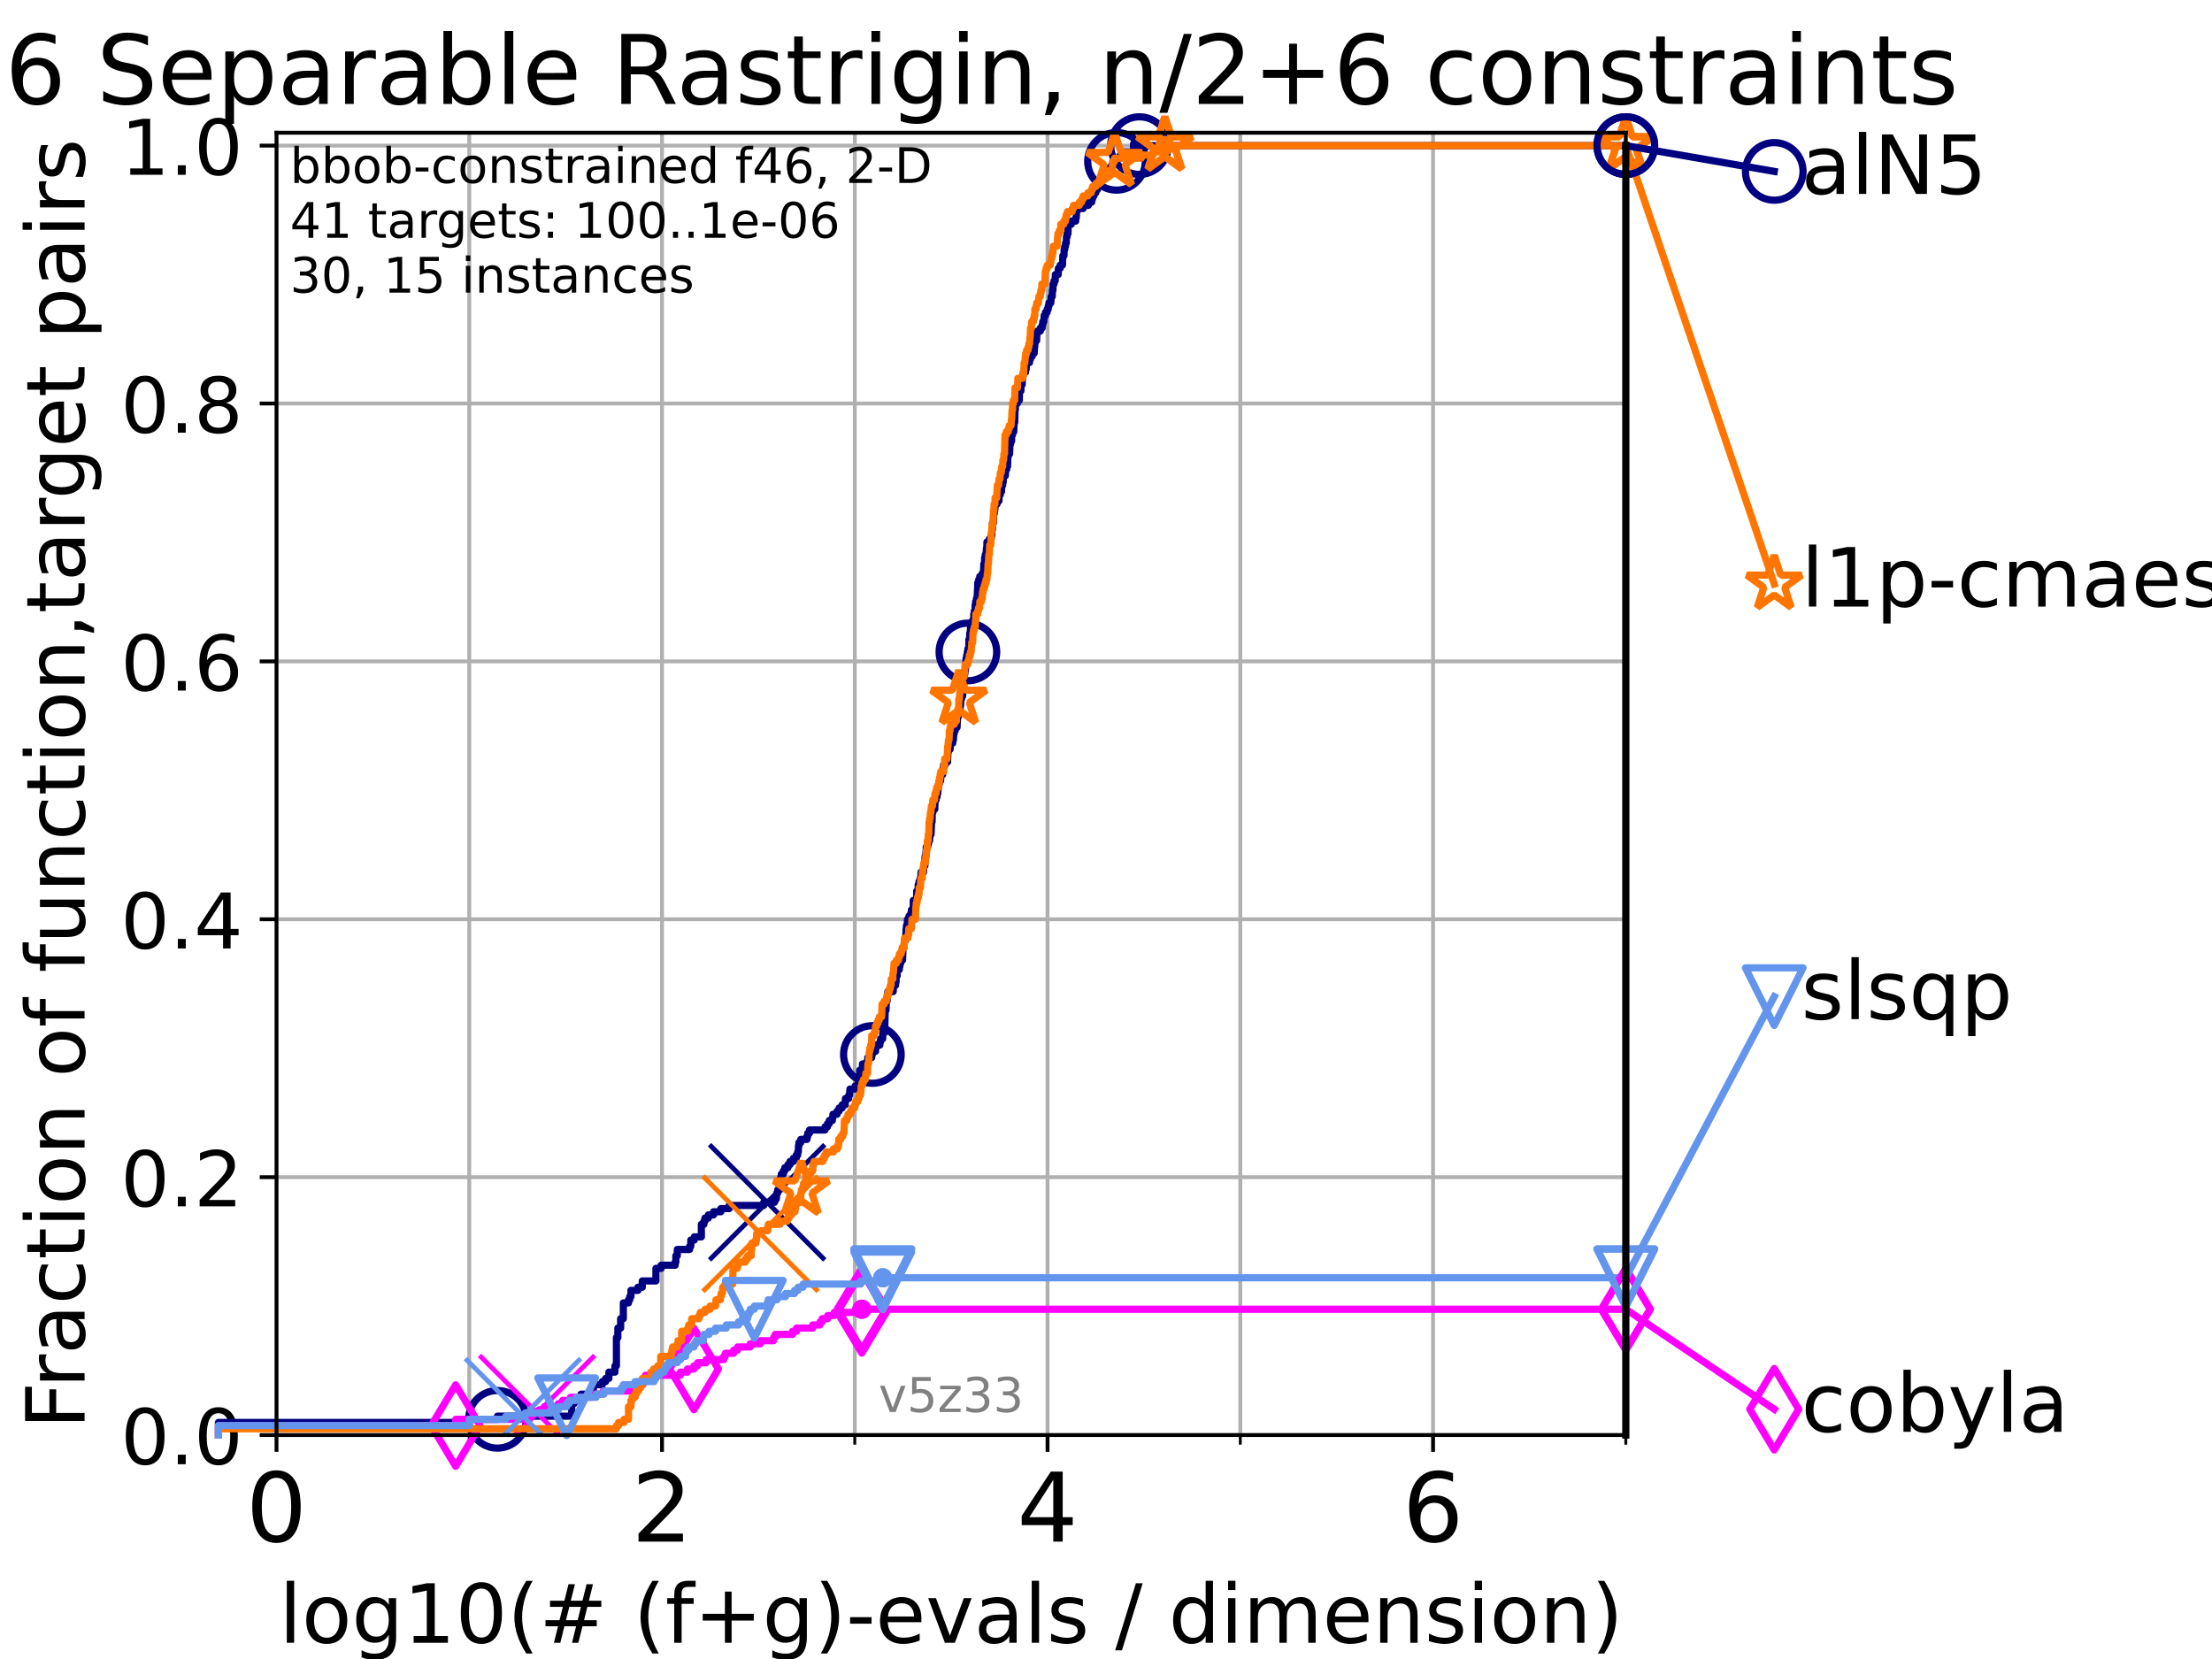 <?xml version="1.0" encoding="utf-8" standalone="no"?>
<!DOCTYPE svg PUBLIC "-//W3C//DTD SVG 1.1//EN"
  "http://www.w3.org/Graphics/SVG/1.1/DTD/svg11.dtd">
<!-- Created with matplotlib (https://matplotlib.org/) -->
<svg height="345.6pt" version="1.1" viewBox="0 0 460.8 345.6" width="460.8pt" xmlns="http://www.w3.org/2000/svg" xmlns:xlink="http://www.w3.org/1999/xlink">
 <defs>
  <style type="text/css">*{stroke-linecap:butt;stroke-linejoin:round;}</style>
 </defs>
 <g id="figure_1">
  <g id="patch_1">
   <path d="M 0 345.6 
L 460.8 345.6 
L 460.8 0 
L 0 0 
z
" style="fill:#ffffff;"/>
  </g>
  <g id="axes_1">
   <g id="patch_2">
    <path d="M 57.6 298.944 
L 338.688 298.944 
L 338.688 27.648 
L 57.6 27.648 
z
" style="fill:#ffffff;"/>
   </g>
   <g id="matplotlib.axis_1">
    <g id="xtick_1">
     <g id="line2d_1">
      <path clip-path="url(#pea693dfdc5)" d="M 57.6 298.944 
L 57.6 27.648 
" style="fill:none;stroke:#b0b0b0;stroke-linecap:square;stroke-width:0.8;"/>
     </g>
     <g id="line2d_2">
      <defs>
       <path d="M 0 0 
L 0 3.5 
" id="m587f2d361c" style="stroke:#000000;stroke-width:0.8;"/>
      </defs>
      <g>
       <use style="stroke:#000000;stroke-width:0.8;" x="57.6" xlink:href="#m587f2d361c" y="298.944"/>
      </g>
     </g>
     <g id="text_1">
      <!-- 0 -->
      <g transform="translate(51.237 321.141)scale(0.2 -0.2)">
       <defs>
        <path d="M 31.781 66.406 
Q 24.172 66.406 20.328 58.906 
Q 16.5 51.422 16.5 36.375 
Q 16.5 21.391 20.328 13.891 
Q 24.172 6.391 31.781 6.391 
Q 39.453 6.391 43.281 13.891 
Q 47.125 21.391 47.125 36.375 
Q 47.125 51.422 43.281 58.906 
Q 39.453 66.406 31.781 66.406 
z
M 31.781 74.219 
Q 44.047 74.219 50.516 64.516 
Q 56.984 54.828 56.984 36.375 
Q 56.984 17.969 50.516 8.266 
Q 44.047 -1.422 31.781 -1.422 
Q 19.531 -1.422 13.062 8.266 
Q 6.594 17.969 6.594 36.375 
Q 6.594 54.828 13.062 64.516 
Q 19.531 74.219 31.781 74.219 
z
" id="DejaVuSans-48"/>
       </defs>
       <use xlink:href="#DejaVuSans-48"/>
      </g>
     </g>
    </g>
    <g id="xtick_2">
     <g id="line2d_3">
      <path clip-path="url(#pea693dfdc5)" d="M 137.911 298.944 
L 137.911 27.648 
" style="fill:none;stroke:#b0b0b0;stroke-linecap:square;stroke-width:0.8;"/>
     </g>
     <g id="line2d_4">
      <g>
       <use style="stroke:#000000;stroke-width:0.8;" x="137.911" xlink:href="#m587f2d361c" y="298.944"/>
      </g>
     </g>
     <g id="text_2">
      <!-- 2 -->
      <g transform="translate(131.548 321.141)scale(0.2 -0.2)">
       <defs>
        <path d="M 19.188 8.297 
L 53.609 8.297 
L 53.609 0 
L 7.328 0 
L 7.328 8.297 
Q 12.938 14.109 22.625 23.891 
Q 32.328 33.688 34.812 36.531 
Q 39.547 41.844 41.422 45.531 
Q 43.312 49.219 43.312 52.781 
Q 43.312 58.594 39.234 62.25 
Q 35.156 65.922 28.609 65.922 
Q 23.969 65.922 18.812 64.312 
Q 13.672 62.703 7.812 59.422 
L 7.812 69.391 
Q 13.766 71.781 18.938 73 
Q 24.125 74.219 28.422 74.219 
Q 39.75 74.219 46.484 68.547 
Q 53.219 62.891 53.219 53.422 
Q 53.219 48.922 51.531 44.891 
Q 49.859 40.875 45.406 35.406 
Q 44.188 33.984 37.641 27.219 
Q 31.109 20.453 19.188 8.297 
z
" id="DejaVuSans-50"/>
       </defs>
       <use xlink:href="#DejaVuSans-50"/>
      </g>
     </g>
    </g>
    <g id="xtick_3">
     <g id="line2d_5">
      <path clip-path="url(#pea693dfdc5)" d="M 218.222 298.944 
L 218.222 27.648 
" style="fill:none;stroke:#b0b0b0;stroke-linecap:square;stroke-width:0.8;"/>
     </g>
     <g id="line2d_6">
      <g>
       <use style="stroke:#000000;stroke-width:0.8;" x="218.222" xlink:href="#m587f2d361c" y="298.944"/>
      </g>
     </g>
     <g id="text_3">
      <!-- 4 -->
      <g transform="translate(211.859 321.141)scale(0.2 -0.2)">
       <defs>
        <path d="M 37.797 64.312 
L 12.891 25.391 
L 37.797 25.391 
z
M 35.203 72.906 
L 47.609 72.906 
L 47.609 25.391 
L 58.016 25.391 
L 58.016 17.188 
L 47.609 17.188 
L 47.609 0 
L 37.797 0 
L 37.797 17.188 
L 4.891 17.188 
L 4.891 26.703 
z
" id="DejaVuSans-52"/>
       </defs>
       <use xlink:href="#DejaVuSans-52"/>
      </g>
     </g>
    </g>
    <g id="xtick_4">
     <g id="line2d_7">
      <path clip-path="url(#pea693dfdc5)" d="M 298.533 298.944 
L 298.533 27.648 
" style="fill:none;stroke:#b0b0b0;stroke-linecap:square;stroke-width:0.8;"/>
     </g>
     <g id="line2d_8">
      <g>
       <use style="stroke:#000000;stroke-width:0.8;" x="298.533" xlink:href="#m587f2d361c" y="298.944"/>
      </g>
     </g>
     <g id="text_4">
      <!-- 6 -->
      <g transform="translate(292.17 321.141)scale(0.2 -0.2)">
       <defs>
        <path d="M 33.016 40.375 
Q 26.375 40.375 22.484 35.828 
Q 18.609 31.297 18.609 23.391 
Q 18.609 15.531 22.484 10.953 
Q 26.375 6.391 33.016 6.391 
Q 39.656 6.391 43.531 10.953 
Q 47.406 15.531 47.406 23.391 
Q 47.406 31.297 43.531 35.828 
Q 39.656 40.375 33.016 40.375 
z
M 52.594 71.297 
L 52.594 62.312 
Q 48.875 64.062 45.094 64.984 
Q 41.312 65.922 37.594 65.922 
Q 27.828 65.922 22.672 59.328 
Q 17.531 52.734 16.797 39.406 
Q 19.672 43.656 24.016 45.922 
Q 28.375 48.188 33.594 48.188 
Q 44.578 48.188 50.953 41.516 
Q 57.328 34.859 57.328 23.391 
Q 57.328 12.156 50.688 5.359 
Q 44.047 -1.422 33.016 -1.422 
Q 20.359 -1.422 13.672 8.266 
Q 6.984 17.969 6.984 36.375 
Q 6.984 53.656 15.188 63.938 
Q 23.391 74.219 37.203 74.219 
Q 40.922 74.219 44.703 73.484 
Q 48.484 72.75 52.594 71.297 
z
" id="DejaVuSans-54"/>
       </defs>
       <use xlink:href="#DejaVuSans-54"/>
      </g>
     </g>
    </g>
    <g id="xtick_5">
     <g id="line2d_9">
      <path clip-path="url(#pea693dfdc5)" d="M 97.755 298.944 
L 97.755 27.648 
" style="fill:none;stroke:#b0b0b0;stroke-linecap:square;stroke-width:0.8;"/>
     </g>
     <g id="line2d_10">
      <defs>
       <path d="M 0 0 
L 0 2 
" id="m153ecf5883" style="stroke:#000000;stroke-width:0.6;"/>
      </defs>
      <g>
       <use style="stroke:#000000;stroke-width:0.6;" x="97.755" xlink:href="#m153ecf5883" y="298.944"/>
      </g>
     </g>
    </g>
    <g id="xtick_6">
     <g id="line2d_11">
      <path clip-path="url(#pea693dfdc5)" d="M 178.066 298.944 
L 178.066 27.648 
" style="fill:none;stroke:#b0b0b0;stroke-linecap:square;stroke-width:0.8;"/>
     </g>
     <g id="line2d_12">
      <g>
       <use style="stroke:#000000;stroke-width:0.6;" x="178.066" xlink:href="#m153ecf5883" y="298.944"/>
      </g>
     </g>
    </g>
    <g id="xtick_7">
     <g id="line2d_13">
      <path clip-path="url(#pea693dfdc5)" d="M 258.377 298.944 
L 258.377 27.648 
" style="fill:none;stroke:#b0b0b0;stroke-linecap:square;stroke-width:0.8;"/>
     </g>
     <g id="line2d_14">
      <g>
       <use style="stroke:#000000;stroke-width:0.6;" x="258.377" xlink:href="#m153ecf5883" y="298.944"/>
      </g>
     </g>
    </g>
    <g id="xtick_8">
     <g id="line2d_15">
      <path clip-path="url(#pea693dfdc5)" d="M 338.688 298.944 
L 338.688 27.648 
" style="fill:none;stroke:#b0b0b0;stroke-linecap:square;stroke-width:0.8;"/>
     </g>
     <g id="line2d_16">
      <g>
       <use style="stroke:#000000;stroke-width:0.6;" x="338.688" xlink:href="#m153ecf5883" y="298.944"/>
      </g>
     </g>
    </g>
    <g id="text_5">
     <!-- log10(# (f+g)-evals / dimension) -->
     <g transform="translate(58.145 342.218)scale(0.17 -0.17)">
      <defs>
       <path d="M 9.422 75.984 
L 18.406 75.984 
L 18.406 0 
L 9.422 0 
z
" id="DejaVuSans-108"/>
       <path d="M 30.609 48.391 
Q 23.391 48.391 19.188 42.75 
Q 14.984 37.109 14.984 27.297 
Q 14.984 17.484 19.156 11.844 
Q 23.344 6.203 30.609 6.203 
Q 37.797 6.203 41.984 11.859 
Q 46.188 17.531 46.188 27.297 
Q 46.188 37.016 41.984 42.703 
Q 37.797 48.391 30.609 48.391 
z
M 30.609 56 
Q 42.328 56 49.016 48.375 
Q 55.719 40.766 55.719 27.297 
Q 55.719 13.875 49.016 6.219 
Q 42.328 -1.422 30.609 -1.422 
Q 18.844 -1.422 12.172 6.219 
Q 5.516 13.875 5.516 27.297 
Q 5.516 40.766 12.172 48.375 
Q 18.844 56 30.609 56 
z
" id="DejaVuSans-111"/>
       <path d="M 45.406 27.984 
Q 45.406 37.75 41.375 43.109 
Q 37.359 48.484 30.078 48.484 
Q 22.859 48.484 18.828 43.109 
Q 14.797 37.75 14.797 27.984 
Q 14.797 18.266 18.828 12.891 
Q 22.859 7.516 30.078 7.516 
Q 37.359 7.516 41.375 12.891 
Q 45.406 18.266 45.406 27.984 
z
M 54.391 6.781 
Q 54.391 -7.172 48.188 -13.984 
Q 42 -20.797 29.203 -20.797 
Q 24.469 -20.797 20.266 -20.094 
Q 16.062 -19.391 12.109 -17.922 
L 12.109 -9.188 
Q 16.062 -11.328 19.922 -12.344 
Q 23.781 -13.375 27.781 -13.375 
Q 36.625 -13.375 41.016 -8.766 
Q 45.406 -4.156 45.406 5.172 
L 45.406 9.625 
Q 42.625 4.781 38.281 2.391 
Q 33.938 0 27.875 0 
Q 17.828 0 11.672 7.656 
Q 5.516 15.328 5.516 27.984 
Q 5.516 40.672 11.672 48.328 
Q 17.828 56 27.875 56 
Q 33.938 56 38.281 53.609 
Q 42.625 51.219 45.406 46.391 
L 45.406 54.688 
L 54.391 54.688 
z
" id="DejaVuSans-103"/>
       <path d="M 12.406 8.297 
L 28.516 8.297 
L 28.516 63.922 
L 10.984 60.406 
L 10.984 69.391 
L 28.422 72.906 
L 38.281 72.906 
L 38.281 8.297 
L 54.391 8.297 
L 54.391 0 
L 12.406 0 
z
" id="DejaVuSans-49"/>
       <path d="M 31 75.875 
Q 24.469 64.656 21.281 53.656 
Q 18.109 42.672 18.109 31.391 
Q 18.109 20.125 21.312 9.062 
Q 24.516 -2 31 -13.188 
L 23.188 -13.188 
Q 15.875 -1.703 12.234 9.375 
Q 8.594 20.453 8.594 31.391 
Q 8.594 42.281 12.203 53.312 
Q 15.828 64.359 23.188 75.875 
z
" id="DejaVuSans-40"/>
       <path d="M 51.125 44 
L 36.922 44 
L 32.812 27.688 
L 47.125 27.688 
z
M 43.797 71.781 
L 38.719 51.516 
L 52.984 51.516 
L 58.109 71.781 
L 65.922 71.781 
L 60.891 51.516 
L 76.125 51.516 
L 76.125 44 
L 58.984 44 
L 54.984 27.688 
L 70.516 27.688 
L 70.516 20.219 
L 53.078 20.219 
L 48 0 
L 40.188 0 
L 45.219 20.219 
L 30.906 20.219 
L 25.875 0 
L 18.016 0 
L 23.094 20.219 
L 7.719 20.219 
L 7.719 27.688 
L 24.906 27.688 
L 29 44 
L 13.281 44 
L 13.281 51.516 
L 30.906 51.516 
L 35.891 71.781 
z
" id="DejaVuSans-35"/>
       <path id="DejaVuSans-32"/>
       <path d="M 37.109 75.984 
L 37.109 68.5 
L 28.516 68.5 
Q 23.688 68.5 21.797 66.547 
Q 19.922 64.594 19.922 59.516 
L 19.922 54.688 
L 34.719 54.688 
L 34.719 47.703 
L 19.922 47.703 
L 19.922 0 
L 10.891 0 
L 10.891 47.703 
L 2.297 47.703 
L 2.297 54.688 
L 10.891 54.688 
L 10.891 58.5 
Q 10.891 67.625 15.141 71.797 
Q 19.391 75.984 28.609 75.984 
z
" id="DejaVuSans-102"/>
       <path d="M 46 62.703 
L 46 35.5 
L 73.188 35.5 
L 73.188 27.203 
L 46 27.203 
L 46 0 
L 37.797 0 
L 37.797 27.203 
L 10.594 27.203 
L 10.594 35.5 
L 37.797 35.5 
L 37.797 62.703 
z
" id="DejaVuSans-43"/>
       <path d="M 8.016 75.875 
L 15.828 75.875 
Q 23.141 64.359 26.781 53.312 
Q 30.422 42.281 30.422 31.391 
Q 30.422 20.453 26.781 9.375 
Q 23.141 -1.703 15.828 -13.188 
L 8.016 -13.188 
Q 14.5 -2 17.703 9.062 
Q 20.906 20.125 20.906 31.391 
Q 20.906 42.672 17.703 53.656 
Q 14.5 64.656 8.016 75.875 
z
" id="DejaVuSans-41"/>
       <path d="M 4.891 31.391 
L 31.203 31.391 
L 31.203 23.391 
L 4.891 23.391 
z
" id="DejaVuSans-45"/>
       <path d="M 56.203 29.594 
L 56.203 25.203 
L 14.891 25.203 
Q 15.484 15.922 20.484 11.062 
Q 25.484 6.203 34.422 6.203 
Q 39.594 6.203 44.453 7.469 
Q 49.312 8.734 54.109 11.281 
L 54.109 2.781 
Q 49.266 0.734 44.188 -0.344 
Q 39.109 -1.422 33.891 -1.422 
Q 20.797 -1.422 13.156 6.188 
Q 5.516 13.812 5.516 26.812 
Q 5.516 40.234 12.766 48.109 
Q 20.016 56 32.328 56 
Q 43.359 56 49.781 48.891 
Q 56.203 41.797 56.203 29.594 
z
M 47.219 32.234 
Q 47.125 39.594 43.094 43.984 
Q 39.062 48.391 32.422 48.391 
Q 24.906 48.391 20.391 44.141 
Q 15.875 39.891 15.188 32.172 
z
" id="DejaVuSans-101"/>
       <path d="M 2.984 54.688 
L 12.5 54.688 
L 29.594 8.797 
L 46.688 54.688 
L 56.203 54.688 
L 35.688 0 
L 23.484 0 
z
" id="DejaVuSans-118"/>
       <path d="M 34.281 27.484 
Q 23.391 27.484 19.188 25 
Q 14.984 22.516 14.984 16.5 
Q 14.984 11.719 18.141 8.906 
Q 21.297 6.109 26.703 6.109 
Q 34.188 6.109 38.703 11.406 
Q 43.219 16.703 43.219 25.484 
L 43.219 27.484 
z
M 52.203 31.203 
L 52.203 0 
L 43.219 0 
L 43.219 8.297 
Q 40.141 3.328 35.547 0.953 
Q 30.953 -1.422 24.312 -1.422 
Q 15.922 -1.422 10.953 3.297 
Q 6 8.016 6 15.922 
Q 6 25.141 12.172 29.828 
Q 18.359 34.516 30.609 34.516 
L 43.219 34.516 
L 43.219 35.406 
Q 43.219 41.609 39.141 45 
Q 35.062 48.391 27.688 48.391 
Q 23 48.391 18.547 47.266 
Q 14.109 46.141 10.016 43.891 
L 10.016 52.203 
Q 14.938 54.109 19.578 55.047 
Q 24.219 56 28.609 56 
Q 40.484 56 46.344 49.844 
Q 52.203 43.703 52.203 31.203 
z
" id="DejaVuSans-97"/>
       <path d="M 44.281 53.078 
L 44.281 44.578 
Q 40.484 46.531 36.375 47.5 
Q 32.281 48.484 27.875 48.484 
Q 21.188 48.484 17.844 46.438 
Q 14.5 44.391 14.5 40.281 
Q 14.5 37.156 16.891 35.375 
Q 19.281 33.594 26.516 31.984 
L 29.594 31.297 
Q 39.156 29.25 43.188 25.516 
Q 47.219 21.781 47.219 15.094 
Q 47.219 7.469 41.188 3.016 
Q 35.156 -1.422 24.609 -1.422 
Q 20.219 -1.422 15.453 -0.562 
Q 10.688 0.297 5.422 2 
L 5.422 11.281 
Q 10.406 8.688 15.234 7.391 
Q 20.062 6.109 24.812 6.109 
Q 31.156 6.109 34.562 8.281 
Q 37.984 10.453 37.984 14.406 
Q 37.984 18.062 35.516 20.016 
Q 33.062 21.969 24.703 23.781 
L 21.578 24.516 
Q 13.234 26.266 9.516 29.906 
Q 5.812 33.547 5.812 39.891 
Q 5.812 47.609 11.281 51.797 
Q 16.75 56 26.812 56 
Q 31.781 56 36.172 55.266 
Q 40.578 54.547 44.281 53.078 
z
" id="DejaVuSans-115"/>
       <path d="M 25.391 72.906 
L 33.688 72.906 
L 8.297 -9.281 
L 0 -9.281 
z
" id="DejaVuSans-47"/>
       <path d="M 45.406 46.391 
L 45.406 75.984 
L 54.391 75.984 
L 54.391 0 
L 45.406 0 
L 45.406 8.203 
Q 42.578 3.328 38.25 0.953 
Q 33.938 -1.422 27.875 -1.422 
Q 17.969 -1.422 11.734 6.484 
Q 5.516 14.406 5.516 27.297 
Q 5.516 40.188 11.734 48.094 
Q 17.969 56 27.875 56 
Q 33.938 56 38.25 53.625 
Q 42.578 51.266 45.406 46.391 
z
M 14.797 27.297 
Q 14.797 17.391 18.875 11.75 
Q 22.953 6.109 30.078 6.109 
Q 37.203 6.109 41.297 11.75 
Q 45.406 17.391 45.406 27.297 
Q 45.406 37.203 41.297 42.844 
Q 37.203 48.484 30.078 48.484 
Q 22.953 48.484 18.875 42.844 
Q 14.797 37.203 14.797 27.297 
z
" id="DejaVuSans-100"/>
       <path d="M 9.422 54.688 
L 18.406 54.688 
L 18.406 0 
L 9.422 0 
z
M 9.422 75.984 
L 18.406 75.984 
L 18.406 64.594 
L 9.422 64.594 
z
" id="DejaVuSans-105"/>
       <path d="M 52 44.188 
Q 55.375 50.25 60.062 53.125 
Q 64.75 56 71.094 56 
Q 79.641 56 84.281 50.016 
Q 88.922 44.047 88.922 33.016 
L 88.922 0 
L 79.891 0 
L 79.891 32.719 
Q 79.891 40.578 77.094 44.375 
Q 74.312 48.188 68.609 48.188 
Q 61.625 48.188 57.562 43.547 
Q 53.516 38.922 53.516 30.906 
L 53.516 0 
L 44.484 0 
L 44.484 32.719 
Q 44.484 40.625 41.703 44.406 
Q 38.922 48.188 33.109 48.188 
Q 26.219 48.188 22.156 43.531 
Q 18.109 38.875 18.109 30.906 
L 18.109 0 
L 9.078 0 
L 9.078 54.688 
L 18.109 54.688 
L 18.109 46.188 
Q 21.188 51.219 25.484 53.609 
Q 29.781 56 35.688 56 
Q 41.656 56 45.828 52.969 
Q 50 49.953 52 44.188 
z
" id="DejaVuSans-109"/>
       <path d="M 54.891 33.016 
L 54.891 0 
L 45.906 0 
L 45.906 32.719 
Q 45.906 40.484 42.875 44.328 
Q 39.844 48.188 33.797 48.188 
Q 26.516 48.188 22.312 43.547 
Q 18.109 38.922 18.109 30.906 
L 18.109 0 
L 9.078 0 
L 9.078 54.688 
L 18.109 54.688 
L 18.109 46.188 
Q 21.344 51.125 25.703 53.562 
Q 30.078 56 35.797 56 
Q 45.219 56 50.047 50.172 
Q 54.891 44.344 54.891 33.016 
z
" id="DejaVuSans-110"/>
      </defs>
      <use xlink:href="#DejaVuSans-108"/>
      <use x="27.783" xlink:href="#DejaVuSans-111"/>
      <use x="88.965" xlink:href="#DejaVuSans-103"/>
      <use x="152.441" xlink:href="#DejaVuSans-49"/>
      <use x="216.064" xlink:href="#DejaVuSans-48"/>
      <use x="279.688" xlink:href="#DejaVuSans-40"/>
      <use x="318.701" xlink:href="#DejaVuSans-35"/>
      <use x="402.49" xlink:href="#DejaVuSans-32"/>
      <use x="434.277" xlink:href="#DejaVuSans-40"/>
      <use x="473.291" xlink:href="#DejaVuSans-102"/>
      <use x="508.496" xlink:href="#DejaVuSans-43"/>
      <use x="592.285" xlink:href="#DejaVuSans-103"/>
      <use x="655.762" xlink:href="#DejaVuSans-41"/>
      <use x="694.775" xlink:href="#DejaVuSans-45"/>
      <use x="730.859" xlink:href="#DejaVuSans-101"/>
      <use x="792.383" xlink:href="#DejaVuSans-118"/>
      <use x="851.562" xlink:href="#DejaVuSans-97"/>
      <use x="912.842" xlink:href="#DejaVuSans-108"/>
      <use x="940.625" xlink:href="#DejaVuSans-115"/>
      <use x="992.725" xlink:href="#DejaVuSans-32"/>
      <use x="1024.512" xlink:href="#DejaVuSans-47"/>
      <use x="1058.203" xlink:href="#DejaVuSans-32"/>
      <use x="1089.99" xlink:href="#DejaVuSans-100"/>
      <use x="1153.467" xlink:href="#DejaVuSans-105"/>
      <use x="1181.25" xlink:href="#DejaVuSans-109"/>
      <use x="1278.662" xlink:href="#DejaVuSans-101"/>
      <use x="1340.186" xlink:href="#DejaVuSans-110"/>
      <use x="1403.564" xlink:href="#DejaVuSans-115"/>
      <use x="1455.664" xlink:href="#DejaVuSans-105"/>
      <use x="1483.447" xlink:href="#DejaVuSans-111"/>
      <use x="1544.629" xlink:href="#DejaVuSans-110"/>
      <use x="1608.008" xlink:href="#DejaVuSans-41"/>
     </g>
    </g>
   </g>
   <g id="matplotlib.axis_2">
    <g id="ytick_1">
     <g id="line2d_17">
      <path clip-path="url(#pea693dfdc5)" d="M 57.6 298.944 
L 338.688 298.944 
" style="fill:none;stroke:#b0b0b0;stroke-linecap:square;stroke-width:0.8;"/>
     </g>
     <g id="line2d_18">
      <defs>
       <path d="M 0 0 
L -3.5 0 
" id="m440446b0d4" style="stroke:#000000;stroke-width:0.8;"/>
      </defs>
      <g>
       <use style="stroke:#000000;stroke-width:0.8;" x="57.6" xlink:href="#m440446b0d4" y="298.944"/>
      </g>
     </g>
     <g id="text_6">
      <!-- 0.0 -->
      <g transform="translate(25.155 305.023)scale(0.16 -0.16)">
       <defs>
        <path d="M 10.688 12.406 
L 21 12.406 
L 21 0 
L 10.688 0 
z
" id="DejaVuSans-46"/>
       </defs>
       <use xlink:href="#DejaVuSans-48"/>
       <use x="63.623" xlink:href="#DejaVuSans-46"/>
       <use x="95.41" xlink:href="#DejaVuSans-48"/>
      </g>
     </g>
    </g>
    <g id="ytick_2">
     <g id="line2d_19">
      <path clip-path="url(#pea693dfdc5)" d="M 57.6 245.222 
L 338.688 245.222 
" style="fill:none;stroke:#b0b0b0;stroke-linecap:square;stroke-width:0.8;"/>
     </g>
     <g id="line2d_20">
      <g>
       <use style="stroke:#000000;stroke-width:0.8;" x="57.6" xlink:href="#m440446b0d4" y="245.222"/>
      </g>
     </g>
     <g id="text_7">
      <!-- 0.2 -->
      <g transform="translate(25.155 251.301)scale(0.16 -0.16)">
       <use xlink:href="#DejaVuSans-48"/>
       <use x="63.623" xlink:href="#DejaVuSans-46"/>
       <use x="95.41" xlink:href="#DejaVuSans-50"/>
      </g>
     </g>
    </g>
    <g id="ytick_3">
     <g id="line2d_21">
      <path clip-path="url(#pea693dfdc5)" d="M 57.6 191.5 
L 338.688 191.5 
" style="fill:none;stroke:#b0b0b0;stroke-linecap:square;stroke-width:0.8;"/>
     </g>
     <g id="line2d_22">
      <g>
       <use style="stroke:#000000;stroke-width:0.8;" x="57.6" xlink:href="#m440446b0d4" y="191.5"/>
      </g>
     </g>
     <g id="text_8">
      <!-- 0.4 -->
      <g transform="translate(25.155 197.579)scale(0.16 -0.16)">
       <use xlink:href="#DejaVuSans-48"/>
       <use x="63.623" xlink:href="#DejaVuSans-46"/>
       <use x="95.41" xlink:href="#DejaVuSans-52"/>
      </g>
     </g>
    </g>
    <g id="ytick_4">
     <g id="line2d_23">
      <path clip-path="url(#pea693dfdc5)" d="M 57.6 137.778 
L 338.688 137.778 
" style="fill:none;stroke:#b0b0b0;stroke-linecap:square;stroke-width:0.8;"/>
     </g>
     <g id="line2d_24">
      <g>
       <use style="stroke:#000000;stroke-width:0.8;" x="57.6" xlink:href="#m440446b0d4" y="137.778"/>
      </g>
     </g>
     <g id="text_9">
      <!-- 0.6 -->
      <g transform="translate(25.155 143.857)scale(0.16 -0.16)">
       <use xlink:href="#DejaVuSans-48"/>
       <use x="63.623" xlink:href="#DejaVuSans-46"/>
       <use x="95.41" xlink:href="#DejaVuSans-54"/>
      </g>
     </g>
    </g>
    <g id="ytick_5">
     <g id="line2d_25">
      <path clip-path="url(#pea693dfdc5)" d="M 57.6 84.056 
L 338.688 84.056 
" style="fill:none;stroke:#b0b0b0;stroke-linecap:square;stroke-width:0.8;"/>
     </g>
     <g id="line2d_26">
      <g>
       <use style="stroke:#000000;stroke-width:0.8;" x="57.6" xlink:href="#m440446b0d4" y="84.056"/>
      </g>
     </g>
     <g id="text_10">
      <!-- 0.8 -->
      <g transform="translate(25.155 90.135)scale(0.16 -0.16)">
       <defs>
        <path d="M 31.781 34.625 
Q 24.75 34.625 20.719 30.859 
Q 16.703 27.094 16.703 20.516 
Q 16.703 13.922 20.719 10.156 
Q 24.75 6.391 31.781 6.391 
Q 38.812 6.391 42.859 10.172 
Q 46.922 13.969 46.922 20.516 
Q 46.922 27.094 42.891 30.859 
Q 38.875 34.625 31.781 34.625 
z
M 21.922 38.812 
Q 15.578 40.375 12.031 44.719 
Q 8.5 49.078 8.5 55.328 
Q 8.5 64.062 14.719 69.141 
Q 20.953 74.219 31.781 74.219 
Q 42.672 74.219 48.875 69.141 
Q 55.078 64.062 55.078 55.328 
Q 55.078 49.078 51.531 44.719 
Q 48 40.375 41.703 38.812 
Q 48.828 37.156 52.797 32.312 
Q 56.781 27.484 56.781 20.516 
Q 56.781 9.906 50.312 4.234 
Q 43.844 -1.422 31.781 -1.422 
Q 19.734 -1.422 13.25 4.234 
Q 6.781 9.906 6.781 20.516 
Q 6.781 27.484 10.781 32.312 
Q 14.797 37.156 21.922 38.812 
z
M 18.312 54.391 
Q 18.312 48.734 21.844 45.562 
Q 25.391 42.391 31.781 42.391 
Q 38.141 42.391 41.719 45.562 
Q 45.312 48.734 45.312 54.391 
Q 45.312 60.062 41.719 63.234 
Q 38.141 66.406 31.781 66.406 
Q 25.391 66.406 21.844 63.234 
Q 18.312 60.062 18.312 54.391 
z
" id="DejaVuSans-56"/>
       </defs>
       <use xlink:href="#DejaVuSans-48"/>
       <use x="63.623" xlink:href="#DejaVuSans-46"/>
       <use x="95.41" xlink:href="#DejaVuSans-56"/>
      </g>
     </g>
    </g>
    <g id="ytick_6">
     <g id="line2d_27">
      <path clip-path="url(#pea693dfdc5)" d="M 57.6 30.334 
L 338.688 30.334 
" style="fill:none;stroke:#b0b0b0;stroke-linecap:square;stroke-width:0.8;"/>
     </g>
     <g id="line2d_28">
      <g>
       <use style="stroke:#000000;stroke-width:0.8;" x="57.6" xlink:href="#m440446b0d4" y="30.334"/>
      </g>
     </g>
     <g id="text_11">
      <!-- 1.0 -->
      <g transform="translate(25.155 36.413)scale(0.16 -0.16)">
       <use xlink:href="#DejaVuSans-49"/>
       <use x="63.623" xlink:href="#DejaVuSans-46"/>
       <use x="95.41" xlink:href="#DejaVuSans-48"/>
      </g>
     </g>
    </g>
    <g id="text_12">
     <!-- Fraction of function,target pairs -->
     <g transform="translate(17.62 297.681)rotate(-90)scale(0.17 -0.17)">
      <defs>
       <path d="M 9.812 72.906 
L 51.703 72.906 
L 51.703 64.594 
L 19.672 64.594 
L 19.672 43.109 
L 48.578 43.109 
L 48.578 34.812 
L 19.672 34.812 
L 19.672 0 
L 9.812 0 
z
" id="DejaVuSans-70"/>
       <path d="M 41.109 46.297 
Q 39.594 47.172 37.812 47.578 
Q 36.031 48 33.891 48 
Q 26.266 48 22.188 43.047 
Q 18.109 38.094 18.109 28.812 
L 18.109 0 
L 9.078 0 
L 9.078 54.688 
L 18.109 54.688 
L 18.109 46.188 
Q 20.953 51.172 25.484 53.578 
Q 30.031 56 36.531 56 
Q 37.453 56 38.578 55.875 
Q 39.703 55.766 41.062 55.516 
z
" id="DejaVuSans-114"/>
       <path d="M 48.781 52.594 
L 48.781 44.188 
Q 44.969 46.297 41.141 47.344 
Q 37.312 48.391 33.406 48.391 
Q 24.656 48.391 19.812 42.844 
Q 14.984 37.312 14.984 27.297 
Q 14.984 17.281 19.812 11.734 
Q 24.656 6.203 33.406 6.203 
Q 37.312 6.203 41.141 7.25 
Q 44.969 8.297 48.781 10.406 
L 48.781 2.094 
Q 45.016 0.344 40.984 -0.531 
Q 36.969 -1.422 32.422 -1.422 
Q 20.062 -1.422 12.781 6.344 
Q 5.516 14.109 5.516 27.297 
Q 5.516 40.672 12.859 48.328 
Q 20.219 56 33.016 56 
Q 37.156 56 41.109 55.141 
Q 45.062 54.297 48.781 52.594 
z
" id="DejaVuSans-99"/>
       <path d="M 18.312 70.219 
L 18.312 54.688 
L 36.812 54.688 
L 36.812 47.703 
L 18.312 47.703 
L 18.312 18.016 
Q 18.312 11.328 20.141 9.422 
Q 21.969 7.516 27.594 7.516 
L 36.812 7.516 
L 36.812 0 
L 27.594 0 
Q 17.188 0 13.234 3.875 
Q 9.281 7.766 9.281 18.016 
L 9.281 47.703 
L 2.688 47.703 
L 2.688 54.688 
L 9.281 54.688 
L 9.281 70.219 
z
" id="DejaVuSans-116"/>
       <path d="M 8.5 21.578 
L 8.5 54.688 
L 17.484 54.688 
L 17.484 21.922 
Q 17.484 14.156 20.5 10.266 
Q 23.531 6.391 29.594 6.391 
Q 36.859 6.391 41.078 11.031 
Q 45.312 15.672 45.312 23.688 
L 45.312 54.688 
L 54.297 54.688 
L 54.297 0 
L 45.312 0 
L 45.312 8.406 
Q 42.047 3.422 37.719 1 
Q 33.406 -1.422 27.688 -1.422 
Q 18.266 -1.422 13.375 4.438 
Q 8.5 10.297 8.5 21.578 
z
M 31.109 56 
z
" id="DejaVuSans-117"/>
       <path d="M 11.719 12.406 
L 22.016 12.406 
L 22.016 4 
L 14.016 -11.625 
L 7.719 -11.625 
L 11.719 4 
z
" id="DejaVuSans-44"/>
       <path d="M 18.109 8.203 
L 18.109 -20.797 
L 9.078 -20.797 
L 9.078 54.688 
L 18.109 54.688 
L 18.109 46.391 
Q 20.953 51.266 25.266 53.625 
Q 29.594 56 35.594 56 
Q 45.562 56 51.781 48.094 
Q 58.016 40.188 58.016 27.297 
Q 58.016 14.406 51.781 6.484 
Q 45.562 -1.422 35.594 -1.422 
Q 29.594 -1.422 25.266 0.953 
Q 20.953 3.328 18.109 8.203 
z
M 48.688 27.297 
Q 48.688 37.203 44.609 42.844 
Q 40.531 48.484 33.406 48.484 
Q 26.266 48.484 22.188 42.844 
Q 18.109 37.203 18.109 27.297 
Q 18.109 17.391 22.188 11.75 
Q 26.266 6.109 33.406 6.109 
Q 40.531 6.109 44.609 11.75 
Q 48.688 17.391 48.688 27.297 
z
" id="DejaVuSans-112"/>
      </defs>
      <use xlink:href="#DejaVuSans-70"/>
      <use x="50.27" xlink:href="#DejaVuSans-114"/>
      <use x="91.383" xlink:href="#DejaVuSans-97"/>
      <use x="152.662" xlink:href="#DejaVuSans-99"/>
      <use x="207.643" xlink:href="#DejaVuSans-116"/>
      <use x="246.852" xlink:href="#DejaVuSans-105"/>
      <use x="274.635" xlink:href="#DejaVuSans-111"/>
      <use x="335.816" xlink:href="#DejaVuSans-110"/>
      <use x="399.195" xlink:href="#DejaVuSans-32"/>
      <use x="430.982" xlink:href="#DejaVuSans-111"/>
      <use x="492.164" xlink:href="#DejaVuSans-102"/>
      <use x="527.369" xlink:href="#DejaVuSans-32"/>
      <use x="559.156" xlink:href="#DejaVuSans-102"/>
      <use x="594.361" xlink:href="#DejaVuSans-117"/>
      <use x="657.74" xlink:href="#DejaVuSans-110"/>
      <use x="721.119" xlink:href="#DejaVuSans-99"/>
      <use x="776.1" xlink:href="#DejaVuSans-116"/>
      <use x="815.309" xlink:href="#DejaVuSans-105"/>
      <use x="843.092" xlink:href="#DejaVuSans-111"/>
      <use x="904.273" xlink:href="#DejaVuSans-110"/>
      <use x="967.652" xlink:href="#DejaVuSans-44"/>
      <use x="999.439" xlink:href="#DejaVuSans-116"/>
      <use x="1038.648" xlink:href="#DejaVuSans-97"/>
      <use x="1099.928" xlink:href="#DejaVuSans-114"/>
      <use x="1139.291" xlink:href="#DejaVuSans-103"/>
      <use x="1202.768" xlink:href="#DejaVuSans-101"/>
      <use x="1264.291" xlink:href="#DejaVuSans-116"/>
      <use x="1303.5" xlink:href="#DejaVuSans-32"/>
      <use x="1335.287" xlink:href="#DejaVuSans-112"/>
      <use x="1398.764" xlink:href="#DejaVuSans-97"/>
      <use x="1460.043" xlink:href="#DejaVuSans-105"/>
      <use x="1487.826" xlink:href="#DejaVuSans-114"/>
      <use x="1528.939" xlink:href="#DejaVuSans-115"/>
     </g>
    </g>
   </g>
   <g id="line2d_29">
    <defs>
     <path d="M 0 1.5 
C 0.398 1.5 0.779 1.342 1.061 1.061 
C 1.342 0.779 1.5 0.398 1.5 0 
C 1.5 -0.398 1.342 -0.779 1.061 -1.061 
C 0.779 -1.342 0.398 -1.5 0 -1.5 
C -0.398 -1.5 -0.779 -1.342 -1.061 -1.061 
C -1.342 -0.779 -1.5 -0.398 -1.5 0 
C -1.5 0.398 -1.342 0.779 -1.061 1.061 
C -0.779 1.342 -0.398 1.5 0 1.5 
z
" id="m358aadfdc2" style="stroke:#000080;"/>
    </defs>
    <g>
     <use style="fill:#000080;stroke:#000080;" x="237.377" xlink:href="#m358aadfdc2" y="30.334"/>
     <use style="fill:#000080;stroke:#000080;" x="237.377" xlink:href="#m358aadfdc2" y="30.334"/>
    </g>
   </g>
   <g id="line2d_30">
    <path d="M 45.512 298.944 
L 45.512 296.323 
L 95.918 296.323 
L 95.918 295.668 
L 103.623 295.668 
L 103.623 295.013 
L 119.097 295.013 
L 119.097 292.393 
L 119.603 292.393 
L 119.603 291.737 
L 121.037 291.737 
L 121.037 290.427 
L 123.594 290.427 
L 123.594 288.462 
L 125.471 288.462 
L 125.471 287.807 
L 126.168 287.807 
L 126.168 287.151 
L 126.839 287.151 
L 126.839 285.841 
L 128.108 285.841 
L 128.108 284.531 
L 128.411 284.531 
L 128.411 278.634 
L 128.709 278.634 
L 128.709 276.669 
L 129.291 276.669 
L 129.291 274.704 
L 129.853 274.704 
L 129.853 271.428 
L 130.927 271.428 
L 130.927 270.773 
L 131.185 270.773 
L 131.185 270.118 
L 131.44 270.118 
L 131.44 268.807 
L 132.894 268.807 
L 132.894 268.152 
L 133.8 268.152 
L 133.8 266.842 
L 136.645 266.842 
L 136.645 264.221 
L 137.736 264.221 
L 137.736 263.566 
L 140.649 263.566 
L 140.649 262.911 
L 140.797 262.911 
L 140.797 261.601 
L 141.09 261.601 
L 141.09 260.29 
L 143.654 260.29 
L 143.654 259.635 
L 143.903 259.635 
L 143.903 258.325 
L 144.63 258.325 
L 144.63 257.67 
L 146.107 257.67 
L 146.107 255.049 
L 146.644 255.049 
L 146.644 254.394 
L 146.854 254.394 
L 146.854 253.739 
L 147.57 253.739 
L 147.57 253.084 
L 148.639 253.084 
L 148.639 252.429 
L 150.172 252.429 
L 150.172 251.773 
L 151.897 251.773 
L 151.897 251.118 
L 159.098 251.118 
L 159.098 250.463 
L 161.352 250.463 
L 161.352 249.808 
L 161.712 249.808 
L 161.823 248.498 
L 162.021 248.498 
L 162.021 247.843 
L 162.475 247.843 
L 162.475 245.877 
L 162.623 245.877 
L 162.623 245.222 
L 162.771 245.222 
L 162.771 244.567 
L 163.185 244.567 
L 163.185 243.912 
L 163.489 243.912 
L 163.489 243.257 
L 164.141 243.257 
L 164.141 242.601 
L 164.581 242.601 
L 164.581 241.946 
L 165.285 241.946 
L 165.285 241.291 
L 165.873 241.291 
L 165.873 240.636 
L 166.169 240.636 
L 166.169 239.981 
L 166.307 239.981 
L 166.341 238.671 
L 166.426 238.671 
L 166.426 238.015 
L 166.813 238.015 
L 166.813 237.36 
L 168.094 237.36 
L 168.094 236.705 
L 168.279 236.705 
L 168.279 236.05 
L 168.642 236.05 
L 168.642 235.395 
L 171.859 235.395 
L 171.859 234.74 
L 172.374 234.74 
L 172.374 234.085 
L 172.744 234.085 
L 172.744 233.429 
L 173.395 233.429 
L 173.395 232.774 
L 173.52 232.774 
L 173.52 232.119 
L 174.381 232.119 
L 174.381 231.464 
L 174.817 231.464 
L 174.817 230.809 
L 175.436 230.809 
L 175.436 230.154 
L 176.073 230.154 
L 176.122 228.843 
L 176.791 228.843 
L 176.791 228.188 
L 176.969 228.188 
L 177.052 226.878 
L 178.136 226.878 
L 178.136 226.223 
L 178.826 226.223 
L 178.826 225.568 
L 179.058 225.568 
L 179.107 222.947 
L 179.649 222.947 
L 179.665 221.637 
L 180.655 221.637 
L 180.655 220.982 
L 180.767 220.982 
L 180.767 220.326 
L 181.598 220.326 
L 181.598 219.671 
L 181.733 219.671 
L 181.733 219.016 
L 182.392 219.016 
L 182.392 218.361 
L 182.507 218.361 
L 182.507 217.706 
L 183.3 217.706 
L 183.3 217.051 
L 183.441 217.051 
L 183.441 216.396 
L 183.878 216.396 
L 183.909 215.085 
L 184.298 215.085 
L 184.395 210.499 
L 184.57 210.499 
L 184.654 208.534 
L 184.803 208.534 
L 184.844 207.224 
L 184.956 207.224 
L 184.956 206.568 
L 186.06 206.568 
L 186.159 205.258 
L 186.555 205.258 
L 186.555 204.603 
L 186.672 204.603 
L 186.683 203.293 
L 186.894 203.293 
L 186.894 201.982 
L 187.346 201.982 
L 187.346 201.327 
L 187.463 201.327 
L 187.463 200.672 
L 187.635 200.672 
L 187.635 200.017 
L 188.019 200.017 
L 188.117 197.396 
L 188.312 197.396 
L 188.394 196.086 
L 188.524 196.086 
L 188.524 195.431 
L 188.657 195.431 
L 188.762 193.465 
L 188.828 193.465 
L 188.828 192.81 
L 188.959 192.81 
L 189.061 191.5 
L 189.351 191.5 
L 189.351 190.845 
L 189.748 190.845 
L 189.748 190.19 
L 189.873 190.19 
L 189.873 189.535 
L 190.241 189.535 
L 190.259 187.569 
L 190.939 187.569 
L 190.968 185.604 
L 191.265 185.604 
L 191.277 184.293 
L 191.448 184.293 
L 191.448 183.638 
L 191.681 183.638 
L 191.681 182.983 
L 191.836 182.983 
L 191.868 181.673 
L 192.393 181.673 
L 192.428 180.363 
L 192.667 180.363 
L 192.716 178.397 
L 192.84 178.397 
L 192.937 177.087 
L 192.956 177.087 
L 192.956 176.432 
L 193.254 176.432 
L 193.254 175.777 
L 193.41 175.777 
L 193.41 175.121 
L 193.654 175.121 
L 193.757 173.811 
L 193.958 173.811 
L 194.063 171.191 
L 194.174 171.191 
L 194.212 169.225 
L 194.343 169.225 
L 194.343 168.57 
L 194.733 168.57 
L 194.803 166.604 
L 195.029 166.604 
L 195.029 165.949 
L 195.222 165.949 
L 195.222 165.294 
L 195.356 165.294 
L 195.452 163.984 
L 195.51 163.984 
L 195.51 163.329 
L 195.679 163.329 
L 195.679 162.674 
L 195.944 162.674 
L 195.988 161.363 
L 196.374 161.363 
L 196.459 160.053 
L 196.547 160.053 
L 196.547 159.398 
L 196.873 159.398 
L 196.873 158.743 
L 197.39 158.743 
L 197.488 156.777 
L 197.528 156.777 
L 197.528 156.122 
L 197.915 156.122 
L 198.01 154.812 
L 198.465 154.812 
L 198.465 154.157 
L 198.608 154.157 
L 198.683 152.846 
L 198.771 152.846 
L 198.771 152.191 
L 198.993 152.191 
L 198.993 151.536 
L 199.375 151.536 
L 199.452 149.571 
L 199.556 149.571 
L 199.556 148.916 
L 199.829 148.916 
L 199.829 148.26 
L 199.956 148.26 
L 200.053 146.95 
L 200.107 146.95 
L 200.129 145.64 
L 200.308 145.64 
L 200.308 144.985 
L 200.547 144.985 
L 200.59 143.019 
L 200.736 143.019 
L 200.824 141.054 
L 200.873 141.054 
L 200.873 140.399 
L 200.991 140.399 
L 200.991 139.743 
L 201.119 139.743 
L 201.17 138.433 
L 201.233 138.433 
L 201.242 137.123 
L 201.389 137.123 
L 201.389 136.468 
L 201.514 136.468 
L 201.514 135.813 
L 201.632 135.813 
L 201.632 135.157 
L 201.825 135.157 
L 201.843 133.192 
L 201.985 133.192 
L 202.021 131.882 
L 202.107 131.882 
L 202.196 130.571 
L 202.545 130.571 
L 202.594 129.261 
L 202.834 129.261 
L 202.846 127.951 
L 202.964 127.951 
L 202.964 127.296 
L 203.128 127.296 
L 203.145 125.985 
L 203.24 125.985 
L 203.24 125.33 
L 203.408 125.33 
L 203.408 124.675 
L 203.544 124.675 
L 203.641 122.71 
L 203.661 122.71 
L 203.679 121.399 
L 203.893 121.399 
L 203.893 120.744 
L 204.101 120.744 
L 204.101 120.089 
L 204.625 120.089 
L 204.625 119.434 
L 204.868 119.434 
L 204.95 117.469 
L 205.088 117.469 
L 205.121 116.158 
L 205.261 116.158 
L 205.261 115.503 
L 205.418 115.503 
L 205.5 114.193 
L 205.563 114.193 
L 205.604 112.883 
L 206.13 112.883 
L 206.13 112.227 
L 206.489 112.227 
L 206.489 111.572 
L 206.612 111.572 
L 206.673 110.262 
L 206.739 110.262 
L 206.747 108.952 
L 206.943 108.952 
L 207.011 106.986 
L 207.12 106.986 
L 207.12 106.331 
L 207.234 106.331 
L 207.305 105.021 
L 207.683 105.021 
L 207.683 104.366 
L 208.098 104.366 
L 208.169 103.055 
L 208.384 103.055 
L 208.384 102.4 
L 208.632 102.4 
L 208.686 101.09 
L 208.873 101.09 
L 208.873 100.435 
L 208.988 100.435 
L 209.007 99.124 
L 209.419 99.124 
L 209.511 97.814 
L 209.704 97.814 
L 209.704 97.159 
L 209.895 97.159 
L 209.965 95.194 
L 210.017 95.194 
L 210.017 94.538 
L 210.321 94.538 
L 210.387 92.573 
L 210.499 92.573 
L 210.499 91.918 
L 210.733 91.918 
L 210.756 90.608 
L 210.922 90.608 
L 210.922 89.952 
L 211.18 89.952 
L 211.282 87.987 
L 211.393 87.987 
L 211.445 85.366 
L 211.524 85.366 
L 211.524 84.056 
L 211.93 84.056 
L 211.93 83.401 
L 212.346 83.401 
L 212.375 81.435 
L 212.671 81.435 
L 212.696 80.125 
L 212.934 80.125 
L 213.022 78.16 
L 213.195 78.16 
L 213.195 77.505 
L 213.656 77.505 
L 213.656 76.849 
L 213.786 76.849 
L 213.798 75.539 
L 214.466 75.539 
L 214.466 74.884 
L 214.642 74.884 
L 214.642 74.229 
L 215.012 74.229 
L 215.012 73.574 
L 215.438 73.574 
L 215.522 72.263 
L 215.552 72.263 
L 215.623 70.953 
L 215.942 70.953 
L 216.049 68.988 
L 216.714 68.988 
L 216.714 68.333 
L 217.106 68.333 
L 217.106 67.677 
L 217.231 67.677 
L 217.231 67.022 
L 217.44 67.022 
L 217.528 65.712 
L 217.79 65.712 
L 217.79 65.057 
L 218.138 65.057 
L 218.138 64.402 
L 218.371 64.402 
L 218.371 63.747 
L 218.517 63.747 
L 218.517 63.091 
L 218.906 63.091 
L 218.973 61.781 
L 219.198 61.781 
L 219.254 60.471 
L 219.344 60.471 
L 219.373 59.161 
L 219.576 59.161 
L 219.576 58.505 
L 219.823 58.505 
L 219.846 57.195 
L 220.445 57.195 
L 220.482 55.885 
L 220.857 55.885 
L 220.857 55.23 
L 221.327 55.23 
L 221.409 53.264 
L 221.649 53.264 
L 221.675 51.954 
L 221.811 51.954 
L 221.811 51.299 
L 221.964 51.299 
L 221.964 50.644 
L 222.124 50.644 
L 222.154 49.333 
L 222.298 49.333 
L 222.298 48.678 
L 222.484 48.678 
L 222.521 46.713 
L 223.174 46.713 
L 223.174 46.058 
L 224.085 46.058 
L 224.085 45.402 
L 224.207 45.402 
L 224.27 44.092 
L 224.37 44.092 
L 224.37 43.437 
L 225.631 43.437 
L 225.631 42.782 
L 226.726 42.782 
L 226.726 42.127 
L 227.413 42.127 
L 227.413 41.472 
L 227.599 41.472 
L 227.599 40.816 
L 227.886 40.816 
L 227.886 40.161 
L 228.282 40.161 
L 228.282 39.506 
L 228.618 39.506 
L 228.664 38.196 
L 229.031 38.196 
L 229.031 37.541 
L 229.783 37.541 
L 229.783 36.886 
L 230.226 36.886 
L 230.226 36.23 
L 230.5 36.23 
L 230.5 35.575 
L 231.044 35.575 
L 231.044 34.92 
L 231.697 34.92 
L 231.697 34.265 
L 231.821 34.265 
L 231.821 33.61 
L 232.587 33.61 
L 232.587 32.955 
L 233.343 32.955 
L 233.343 32.3 
L 233.962 32.3 
L 233.962 31.644 
L 236.686 31.644 
L 236.686 30.989 
L 237.377 30.989 
L 237.377 30.334 
L 338.688 30.334 
L 338.688 30.334 
" style="fill:none;stroke:#000080;stroke-linecap:square;stroke-width:1.5;"/>
   </g>
   <g id="line2d_31">
    <defs>
     <path d="M 0 6 
C 1.591 6 3.117 5.368 4.243 4.243 
C 5.368 3.117 6 1.591 6 0 
C 6 -1.591 5.368 -3.117 4.243 -4.243 
C 3.117 -5.368 1.591 -6 0 -6 
C -1.591 -6 -3.117 -5.368 -4.243 -4.243 
C -5.368 -3.117 -6 -1.591 -6 0 
C -6 1.591 -5.368 3.117 -4.243 4.243 
C -3.117 5.368 -1.591 6 0 6 
z
" id="maab328b02f" style="stroke:#000080;stroke-width:1.5;"/>
    </defs>
    <g>
     <use style="fill-opacity:0;stroke:#000080;stroke-width:1.5;" x="103.623" xlink:href="#maab328b02f" y="295.668"/>
     <use style="fill-opacity:0;stroke:#000080;stroke-width:1.5;" x="181.733" xlink:href="#maab328b02f" y="219.671"/>
     <use style="fill-opacity:0;stroke:#000080;stroke-width:1.5;" x="201.632" xlink:href="#maab328b02f" y="135.813"/>
     <use style="fill-opacity:0;stroke:#000080;stroke-width:1.5;" x="232.587" xlink:href="#maab328b02f" y="33.61"/>
     <use style="fill-opacity:0;stroke:#000080;stroke-width:1.5;" x="237.377" xlink:href="#maab328b02f" y="30.334"/>
     <use style="fill-opacity:0;stroke:#000080;stroke-width:1.5;" x="338.688" xlink:href="#maab328b02f" y="30.334"/>
    </g>
   </g>
   <g id="line2d_32">
    <path style="fill:none;stroke:#000080;stroke-linecap:square;stroke-width:1.5;"/>
    <g/>
   </g>
   <g id="line2d_33">
    <path clip-path="url(#pea693dfdc5)" d="M 159.808 250.463 
" style="fill:none;stroke:#000080;stroke-linecap:square;stroke-width:1.5;"/>
    <defs>
     <path d="M -12 12 
L 12 -12 
M -12 -12 
L 12 12 
" id="mf9a67ead58" style="stroke:#000080;"/>
    </defs>
    <g clip-path="url(#pea693dfdc5)">
     <use style="fill:#000080;stroke:#000080;" x="159.808" xlink:href="#mf9a67ead58" y="250.463"/>
    </g>
   </g>
   <g id="line2d_34">
    <defs>
     <path d="M 0 1.5 
C 0.398 1.5 0.779 1.342 1.061 1.061 
C 1.342 0.779 1.5 0.398 1.5 0 
C 1.5 -0.398 1.342 -0.779 1.061 -1.061 
C 0.779 -1.342 0.398 -1.5 0 -1.5 
C -0.398 -1.5 -0.779 -1.342 -1.061 -1.061 
C -1.342 -0.779 -1.5 -0.398 -1.5 0 
C -1.5 0.398 -1.342 0.779 -1.061 1.061 
C -0.779 1.342 -0.398 1.5 0 1.5 
z
" id="mee390db5ff" style="stroke:#ff00ff;"/>
    </defs>
    <g>
     <use style="fill:#ff00ff;stroke:#ff00ff;" x="179.537" xlink:href="#mee390db5ff" y="272.738"/>
     <use style="fill:#ff00ff;stroke:#ff00ff;" x="179.537" xlink:href="#mee390db5ff" y="272.738"/>
    </g>
   </g>
   <g id="line2d_35">
    <path d="M 45.512 298.944 
L 45.512 296.979 
L 94.921 296.979 
L 94.921 295.668 
L 110.274 295.668 
L 110.274 295.013 
L 110.694 295.013 
L 110.694 294.358 
L 112.281 294.358 
L 112.281 293.703 
L 113.383 293.703 
L 113.383 293.048 
L 116.323 293.048 
L 116.323 292.393 
L 117.203 292.393 
L 117.203 291.737 
L 118.839 291.737 
L 118.839 291.082 
L 123.193 291.082 
L 123.193 290.427 
L 125.648 290.427 
L 125.648 289.772 
L 132.542 289.772 
L 132.542 289.117 
L 132.66 289.117 
L 132.66 288.462 
L 133.91 288.462 
L 133.91 287.807 
L 134.128 287.807 
L 134.128 287.151 
L 134.45 287.151 
L 134.45 286.496 
L 141.732 286.496 
L 141.732 285.841 
L 143.209 285.841 
L 143.209 285.186 
L 144.57 285.186 
L 144.57 284.531 
L 145.327 284.531 
L 145.327 283.876 
L 147.113 283.876 
L 147.113 283.22 
L 150.766 283.22 
L 150.766 282.565 
L 151.097 282.565 
L 151.097 281.91 
L 152.848 281.91 
L 152.848 281.255 
L 153.644 281.255 
L 153.644 280.6 
L 156.267 280.6 
L 156.267 279.945 
L 158.412 279.945 
L 158.412 279.29 
L 161.146 279.29 
L 161.146 278.634 
L 161.488 278.634 
L 161.488 277.979 
L 165.102 277.979 
L 165.102 277.324 
L 165.926 277.324 
L 165.926 276.669 
L 169.303 276.669 
L 169.303 276.014 
L 170.833 276.014 
L 170.833 275.359 
L 171.264 275.359 
L 171.264 274.704 
L 172.422 274.704 
L 172.422 274.048 
L 173.789 274.048 
L 173.789 273.393 
L 179.537 273.393 
L 179.537 272.738 
L 338.688 272.738 
" style="fill:none;stroke:#ff00ff;stroke-linecap:square;stroke-width:1.5;"/>
   </g>
   <g id="line2d_36">
    <defs>
     <path d="M -0 8.485 
L 5.091 0 
L 0 -8.485 
L -5.091 -0 
z
" id="m18e57d69c3" style="stroke:#ff00ff;stroke-linejoin:miter;stroke-width:1.5;"/>
    </defs>
    <g>
     <use style="fill-opacity:0;stroke:#ff00ff;stroke-linejoin:miter;stroke-width:1.5;" x="94.921" xlink:href="#m18e57d69c3" y="296.979"/>
     <use style="fill-opacity:0;stroke:#ff00ff;stroke-linejoin:miter;stroke-width:1.5;" x="144.57" xlink:href="#m18e57d69c3" y="285.186"/>
     <use style="fill-opacity:0;stroke:#ff00ff;stroke-linejoin:miter;stroke-width:1.5;" x="179.537" xlink:href="#m18e57d69c3" y="273.393"/>
     <use style="fill-opacity:0;stroke:#ff00ff;stroke-linejoin:miter;stroke-width:1.5;" x="179.537" xlink:href="#m18e57d69c3" y="272.738"/>
     <use style="fill-opacity:0;stroke:#ff00ff;stroke-linejoin:miter;stroke-width:1.5;" x="179.537" xlink:href="#m18e57d69c3" y="272.738"/>
     <use style="fill-opacity:0;stroke:#ff00ff;stroke-linejoin:miter;stroke-width:1.5;" x="338.688" xlink:href="#m18e57d69c3" y="272.738"/>
    </g>
   </g>
   <g id="line2d_37">
    <path style="fill:none;stroke:#ff00ff;stroke-linecap:square;stroke-width:1.5;"/>
    <g/>
   </g>
   <g id="line2d_38">
    <path clip-path="url(#pea693dfdc5)" d="M 111.897 294.358 
" style="fill:none;stroke:#ff00ff;stroke-linecap:square;stroke-width:1.5;"/>
    <defs>
     <path d="M -12 12 
L 12 -12 
M -12 -12 
L 12 12 
" id="m182ff3eeff" style="stroke:#ff00ff;"/>
    </defs>
    <g clip-path="url(#pea693dfdc5)">
     <use style="fill:#ff00ff;stroke:#ff00ff;" x="111.897" xlink:href="#m182ff3eeff" y="294.358"/>
    </g>
   </g>
   <g id="line2d_39">
    <defs>
     <path d="M 0 1.5 
C 0.398 1.5 0.779 1.342 1.061 1.061 
C 1.342 0.779 1.5 0.398 1.5 0 
C 1.5 -0.398 1.342 -0.779 1.061 -1.061 
C 0.779 -1.342 0.398 -1.5 0 -1.5 
C -0.398 -1.5 -0.779 -1.342 -1.061 -1.061 
C -1.342 -0.779 -1.5 -0.398 -1.5 0 
C -1.5 0.398 -1.342 0.779 -1.061 1.061 
C -0.779 1.342 -0.398 1.5 0 1.5 
z
" id="m0b66adf9fd" style="stroke:#ff7500;"/>
    </defs>
    <g>
     <use style="fill:#ff7500;stroke:#ff7500;" x="242.659" xlink:href="#m0b66adf9fd" y="30.334"/>
     <use style="fill:#ff7500;stroke:#ff7500;" x="242.659" xlink:href="#m0b66adf9fd" y="30.334"/>
    </g>
   </g>
   <g id="line2d_40">
    <path d="M 45.512 298.944 
L 45.512 297.634 
L 128.411 297.634 
L 128.411 296.979 
L 128.856 296.979 
L 128.856 296.323 
L 129.991 296.323 
L 129.991 295.668 
L 130.927 295.668 
L 130.927 293.048 
L 131.44 293.048 
L 131.44 291.737 
L 131.691 291.737 
L 131.691 291.082 
L 132.303 291.082 
L 132.303 290.427 
L 132.542 290.427 
L 132.542 289.772 
L 133.01 289.772 
L 133.01 289.117 
L 133.466 289.117 
L 133.466 288.462 
L 133.8 288.462 
L 133.8 287.151 
L 135.582 287.151 
L 135.582 285.841 
L 136.17 285.841 
L 136.17 285.186 
L 137.016 285.186 
L 137.016 284.531 
L 137.647 284.531 
L 137.647 282.565 
L 139.809 282.565 
L 139.809 281.91 
L 139.965 281.91 
L 139.965 281.255 
L 140.119 281.255 
L 140.119 280.6 
L 141.09 280.6 
L 141.09 279.945 
L 141.235 279.945 
L 141.235 279.29 
L 142.01 279.29 
L 142.01 277.324 
L 143.273 277.324 
L 143.273 276.669 
L 143.464 276.669 
L 143.464 276.014 
L 144.087 276.014 
L 144.087 274.704 
L 145.61 274.704 
L 145.61 274.048 
L 145.888 274.048 
L 145.888 273.393 
L 146.906 273.393 
L 146.906 272.738 
L 147.918 272.738 
L 147.918 272.083 
L 149.058 272.083 
L 149.15 270.773 
L 150.086 270.773 
L 150.086 270.118 
L 150.215 270.118 
L 150.215 269.462 
L 150.472 269.462 
L 150.557 268.152 
L 151.015 268.152 
L 151.015 267.497 
L 152.625 267.497 
L 152.7 264.221 
L 153.574 264.221 
L 153.574 263.566 
L 153.82 263.566 
L 153.82 262.911 
L 155.265 262.911 
L 155.265 262.256 
L 155.742 262.256 
L 155.742 261.601 
L 156.479 261.601 
L 156.479 260.29 
L 156.599 260.29 
L 156.599 258.98 
L 157.444 258.98 
L 157.444 258.325 
L 157.614 258.325 
L 157.614 257.015 
L 158.573 257.015 
L 158.573 256.36 
L 159.956 256.36 
L 160.055 255.049 
L 162.496 255.049 
L 162.496 254.394 
L 163.985 254.394 
L 163.985 253.739 
L 164.391 253.739 
L 164.391 253.084 
L 164.899 253.084 
L 164.899 252.429 
L 165.608 252.429 
L 165.608 251.773 
L 165.75 251.773 
L 165.838 250.463 
L 166.713 250.463 
L 166.729 249.153 
L 166.829 249.153 
L 166.829 248.498 
L 166.945 248.498 
L 166.945 247.843 
L 167.256 247.843 
L 167.256 247.187 
L 167.385 247.187 
L 167.385 246.532 
L 167.783 246.532 
L 167.861 245.222 
L 167.923 245.222 
L 167.923 244.567 
L 168.894 244.567 
L 168.894 243.912 
L 169.317 243.912 
L 169.331 242.601 
L 169.56 242.601 
L 169.56 241.946 
L 171.417 241.946 
L 171.417 241.291 
L 171.759 241.291 
L 171.759 240.636 
L 172.106 240.636 
L 172.106 239.981 
L 173.621 239.981 
L 173.621 239.326 
L 174.456 239.326 
L 174.456 238.671 
L 174.711 238.671 
L 174.711 237.36 
L 175.15 237.36 
L 175.15 236.705 
L 175.587 236.705 
L 175.587 236.05 
L 175.807 236.05 
L 175.906 233.429 
L 176.402 233.429 
L 176.402 232.774 
L 176.659 232.774 
L 176.659 232.119 
L 177.181 232.119 
L 177.181 231.464 
L 177.472 231.464 
L 177.472 230.809 
L 178.058 230.809 
L 178.058 230.154 
L 178.223 230.154 
L 178.223 229.499 
L 178.708 229.499 
L 178.708 228.843 
L 178.95 228.843 
L 178.95 228.188 
L 179.23 228.188 
L 179.23 227.533 
L 179.344 227.533 
L 179.4 226.223 
L 179.569 226.223 
L 179.569 225.568 
L 179.855 225.568 
L 179.855 224.912 
L 180.267 224.912 
L 180.359 223.602 
L 180.73 223.602 
L 180.789 221.637 
L 180.916 221.637 
L 181.026 220.326 
L 181.034 220.326 
L 181.093 219.016 
L 181.188 219.016 
L 181.188 218.361 
L 181.383 218.361 
L 181.383 217.706 
L 181.563 217.706 
L 181.598 215.74 
L 182.111 215.74 
L 182.111 215.085 
L 182.358 215.085 
L 182.378 213.775 
L 182.635 213.775 
L 182.635 213.12 
L 182.928 213.12 
L 182.928 212.465 
L 183.19 212.465 
L 183.19 211.81 
L 183.664 211.81 
L 183.746 209.189 
L 184.194 209.189 
L 184.194 208.534 
L 184.654 208.534 
L 184.654 207.879 
L 184.85 207.879 
L 184.85 207.224 
L 185.062 207.224 
L 185.062 206.568 
L 185.276 206.568 
L 185.276 205.913 
L 185.471 205.913 
L 185.471 205.258 
L 185.63 205.258 
L 185.675 203.948 
L 185.999 203.948 
L 186.027 202.638 
L 186.121 202.638 
L 186.186 201.327 
L 186.246 201.327 
L 186.246 200.672 
L 186.731 200.672 
L 186.731 200.017 
L 187.186 200.017 
L 187.186 199.362 
L 187.371 199.362 
L 187.371 198.707 
L 187.751 198.707 
L 187.751 198.052 
L 187.925 198.052 
L 187.925 197.396 
L 188.36 197.396 
L 188.428 195.431 
L 189.14 195.431 
L 189.14 194.776 
L 189.283 194.776 
L 189.306 193.465 
L 189.891 193.465 
L 189.975 191.5 
L 190.699 191.5 
L 190.796 188.879 
L 190.859 188.879 
L 190.859 188.224 
L 191.009 188.224 
L 191.009 187.569 
L 191.133 187.569 
L 191.133 186.914 
L 191.318 186.914 
L 191.318 186.259 
L 191.464 186.259 
L 191.476 184.949 
L 191.741 184.949 
L 191.844 182.983 
L 192.119 182.983 
L 192.123 181.673 
L 192.235 181.673 
L 192.235 181.018 
L 192.351 181.018 
L 192.455 179.707 
L 192.791 179.707 
L 192.855 178.397 
L 192.974 178.397 
L 192.993 177.087 
L 193.122 177.087 
L 193.177 175.121 
L 193.366 175.121 
L 193.374 173.811 
L 193.479 173.811 
L 193.547 171.191 
L 193.636 171.191 
L 193.636 170.535 
L 193.757 170.535 
L 193.821 169.225 
L 193.923 169.225 
L 194.025 167.915 
L 194.254 167.915 
L 194.333 166.604 
L 194.703 166.604 
L 194.783 165.294 
L 194.999 165.294 
L 194.999 164.639 
L 195.141 164.639 
L 195.141 163.984 
L 195.494 163.984 
L 195.494 163.329 
L 195.67 163.329 
L 195.724 162.018 
L 195.841 162.018 
L 195.841 161.363 
L 195.994 161.363 
L 195.994 160.708 
L 196.61 160.708 
L 196.616 159.398 
L 196.769 159.398 
L 196.778 158.088 
L 197.301 158.088 
L 197.41 155.467 
L 197.479 155.467 
L 197.576 154.157 
L 197.704 154.157 
L 197.777 152.191 
L 197.923 152.191 
L 197.923 151.536 
L 198.046 151.536 
L 198.046 150.881 
L 198.813 150.881 
L 198.813 150.226 
L 199.228 150.226 
L 199.253 148.916 
L 199.49 148.916 
L 199.569 147.605 
L 199.711 147.605 
L 199.738 145.64 
L 199.856 145.64 
L 199.938 144.33 
L 199.998 144.33 
L 200.057 143.019 
L 200.19 143.019 
L 200.208 141.709 
L 200.308 141.709 
L 200.308 141.054 
L 200.833 141.054 
L 200.939 139.743 
L 200.965 139.743 
L 201.052 138.433 
L 201.592 138.433 
L 201.592 137.778 
L 201.816 137.778 
L 201.816 137.123 
L 201.941 137.123 
L 201.941 136.468 
L 202.17 136.468 
L 202.17 135.813 
L 202.31 135.813 
L 202.39 134.502 
L 202.433 134.502 
L 202.433 133.847 
L 202.635 133.847 
L 202.681 131.882 
L 202.792 131.882 
L 202.792 131.227 
L 202.983 131.227 
L 202.983 130.571 
L 203.157 130.571 
L 203.215 129.261 
L 203.271 129.261 
L 203.277 127.951 
L 203.665 127.951 
L 203.665 127.296 
L 203.843 127.296 
L 203.843 126.641 
L 204.09 126.641 
L 204.111 125.33 
L 204.456 125.33 
L 204.456 124.675 
L 204.632 124.675 
L 204.668 123.365 
L 204.802 123.365 
L 204.802 122.71 
L 205.023 122.71 
L 205.023 122.055 
L 205.23 122.055 
L 205.23 121.399 
L 205.404 121.399 
L 205.404 120.744 
L 205.59 120.744 
L 205.678 119.434 
L 205.76 119.434 
L 205.836 117.469 
L 205.9 117.469 
L 205.999 115.503 
L 206.099 115.503 
L 206.172 113.538 
L 206.399 113.538 
L 206.503 110.917 
L 206.558 110.917 
L 206.637 109.607 
L 206.762 109.607 
L 206.762 108.952 
L 206.89 108.952 
L 206.96 106.331 
L 207.041 106.331 
L 207.081 105.021 
L 207.266 105.021 
L 207.286 103.71 
L 207.63 103.71 
L 207.736 101.745 
L 207.756 101.745 
L 207.756 101.09 
L 208.027 101.09 
L 208.11 99.78 
L 208.33 99.78 
L 208.379 98.469 
L 208.576 98.469 
L 208.683 97.159 
L 208.884 97.159 
L 208.916 95.849 
L 209.063 95.849 
L 209.147 94.538 
L 209.262 94.538 
L 209.361 90.608 
L 209.617 90.608 
L 209.617 89.952 
L 210.034 89.952 
L 210.034 89.297 
L 210.237 89.297 
L 210.237 88.642 
L 210.61 88.642 
L 210.698 87.332 
L 210.741 87.332 
L 210.836 85.366 
L 210.941 85.366 
L 210.944 84.056 
L 211.095 84.056 
L 211.095 83.401 
L 211.37 83.401 
L 211.433 80.78 
L 211.949 80.78 
L 212.036 78.815 
L 213.008 78.815 
L 213.008 78.16 
L 213.237 78.16 
L 213.347 75.539 
L 213.499 75.539 
L 213.593 74.229 
L 213.676 74.229 
L 213.676 73.574 
L 213.865 73.574 
L 213.865 72.919 
L 214.182 72.919 
L 214.182 72.263 
L 214.343 72.263 
L 214.343 71.608 
L 214.485 71.608 
L 214.537 70.298 
L 214.61 70.298 
L 214.68 68.333 
L 214.882 68.333 
L 214.906 67.022 
L 215.272 67.022 
L 215.272 66.367 
L 215.446 66.367 
L 215.446 65.712 
L 215.578 65.712 
L 215.581 64.402 
L 215.84 64.402 
L 215.84 63.747 
L 215.961 63.747 
L 215.961 63.091 
L 216.325 63.091 
L 216.419 61.781 
L 216.715 61.781 
L 216.715 61.126 
L 216.833 61.126 
L 216.833 60.471 
L 217.011 60.471 
L 217.039 59.161 
L 217.659 59.161 
L 217.755 56.54 
L 217.916 56.54 
L 217.916 55.885 
L 218.168 55.885 
L 218.168 55.23 
L 218.778 55.23 
L 218.778 54.575 
L 218.927 54.575 
L 218.927 53.919 
L 219.072 53.919 
L 219.072 53.264 
L 219.229 53.264 
L 219.229 52.609 
L 219.351 52.609 
L 219.422 51.299 
L 220.215 51.299 
L 220.325 49.333 
L 220.374 49.333 
L 220.374 48.678 
L 220.676 48.678 
L 220.676 48.023 
L 220.968 48.023 
L 220.987 46.713 
L 221.611 46.713 
L 221.611 46.058 
L 221.963 46.058 
L 221.963 45.402 
L 222.099 45.402 
L 222.099 44.747 
L 222.349 44.747 
L 222.349 44.092 
L 223.359 44.092 
L 223.359 43.437 
L 223.608 43.437 
L 223.608 42.782 
L 224.835 42.782 
L 224.835 42.127 
L 225.325 42.127 
L 225.325 41.472 
L 225.63 41.472 
L 225.63 40.816 
L 226.62 40.816 
L 226.62 40.161 
L 227.337 40.161 
L 227.337 39.506 
L 227.61 39.506 
L 227.61 38.851 
L 228.322 38.851 
L 228.322 38.196 
L 229.075 38.196 
L 229.075 37.541 
L 229.314 37.541 
L 229.314 36.886 
L 229.455 36.886 
L 229.455 36.23 
L 229.907 36.23 
L 229.907 35.575 
L 231.671 35.575 
L 231.771 34.265 
L 231.824 34.265 
L 231.824 33.61 
L 232.199 33.61 
L 232.199 32.955 
L 237.742 32.955 
L 237.742 32.3 
L 240.213 32.3 
L 240.213 31.644 
L 242.268 31.644 
L 242.268 30.989 
L 242.659 30.989 
L 242.659 30.334 
L 338.688 30.334 
L 338.688 30.334 
" style="fill:none;stroke:#ff7500;stroke-linecap:square;stroke-width:1.5;"/>
   </g>
   <g id="line2d_41">
    <defs>
     <path d="M 0 -6 
L -1.347 -1.854 
L -5.706 -1.854 
L -2.18 0.708 
L -3.527 4.854 
L -0 2.292 
L 3.527 4.854 
L 2.18 0.708 
L 5.706 -1.854 
L 1.347 -1.854 
z
" id="m1218b15ec8" style="stroke:#ff7500;stroke-linejoin:bevel;stroke-width:1.5;"/>
    </defs>
    <g>
     <use style="fill-opacity:0;stroke:#ff7500;stroke-linejoin:bevel;stroke-width:1.5;" x="166.945" xlink:href="#m1218b15ec8" y="247.843"/>
     <use style="fill-opacity:0;stroke:#ff7500;stroke-linejoin:bevel;stroke-width:1.5;" x="199.738" xlink:href="#m1218b15ec8" y="145.64"/>
     <use style="fill-opacity:0;stroke:#ff7500;stroke-linejoin:bevel;stroke-width:1.5;" x="232.199" xlink:href="#m1218b15ec8" y="33.61"/>
     <use style="fill-opacity:0;stroke:#ff7500;stroke-linejoin:bevel;stroke-width:1.5;" x="242.659" xlink:href="#m1218b15ec8" y="30.334"/>
     <use style="fill-opacity:0;stroke:#ff7500;stroke-linejoin:bevel;stroke-width:1.5;" x="242.659" xlink:href="#m1218b15ec8" y="30.334"/>
     <use style="fill-opacity:0;stroke:#ff7500;stroke-linejoin:bevel;stroke-width:1.5;" x="338.688" xlink:href="#m1218b15ec8" y="30.334"/>
    </g>
   </g>
   <g id="line2d_42">
    <path style="fill:none;stroke:#ff7500;stroke-linecap:square;stroke-width:1.5;"/>
    <g/>
   </g>
   <g id="line2d_43">
    <path clip-path="url(#pea693dfdc5)" d="M 158.439 257.015 
" style="fill:none;stroke:#ff7500;stroke-linecap:square;stroke-width:1.5;"/>
    <defs>
     <path d="M -12 12 
L 12 -12 
M -12 -12 
L 12 12 
" id="m21a9030d87" style="stroke:#ff7500;"/>
    </defs>
    <g clip-path="url(#pea693dfdc5)">
     <use style="fill:#ff7500;stroke:#ff7500;" x="158.439" xlink:href="#m21a9030d87" y="257.015"/>
    </g>
   </g>
   <g id="line2d_44">
    <defs>
     <path d="M 0 1.5 
C 0.398 1.5 0.779 1.342 1.061 1.061 
C 1.342 0.779 1.5 0.398 1.5 0 
C 1.5 -0.398 1.342 -0.779 1.061 -1.061 
C 0.779 -1.342 0.398 -1.5 0 -1.5 
C -0.398 -1.5 -0.779 -1.342 -1.061 -1.061 
C -1.342 -0.779 -1.5 -0.398 -1.5 0 
C -1.5 0.398 -1.342 0.779 -1.061 1.061 
C -0.779 1.342 -0.398 1.5 0 1.5 
z
" id="m6d19b5d4d8" style="stroke:#6495ed;"/>
    </defs>
    <g>
     <use style="fill:#6495ed;stroke:#6495ed;" x="183.903" xlink:href="#m6d19b5d4d8" y="266.187"/>
     <use style="fill:#6495ed;stroke:#6495ed;" x="183.903" xlink:href="#m6d19b5d4d8" y="266.187"/>
    </g>
   </g>
   <g id="line2d_45">
    <path d="M 45.512 298.944 
L 45.512 296.979 
L 97.755 296.979 
L 97.755 295.668 
L 105.398 295.668 
L 105.398 295.013 
L 109.402 295.013 
L 109.402 294.358 
L 114.751 294.358 
L 114.751 293.703 
L 116.323 293.703 
L 116.323 293.048 
L 118.04 293.048 
L 118.04 292.393 
L 118.577 292.393 
L 118.577 291.737 
L 120.094 291.737 
L 120.094 291.082 
L 124.178 291.082 
L 124.178 290.427 
L 125.823 290.427 
L 125.823 289.772 
L 129.433 289.772 
L 129.433 289.117 
L 129.853 289.117 
L 129.853 288.462 
L 132.303 288.462 
L 132.303 287.807 
L 136.266 287.807 
L 136.266 287.151 
L 136.645 287.151 
L 136.645 286.496 
L 137.469 286.496 
L 137.469 285.841 
L 138.341 285.841 
L 138.341 285.186 
L 138.678 285.186 
L 138.678 284.531 
L 139.253 284.531 
L 139.253 283.876 
L 141.09 283.876 
L 141.09 283.22 
L 141.802 283.22 
L 141.802 282.565 
L 142.818 282.565 
L 142.818 281.91 
L 142.95 281.91 
L 142.95 281.255 
L 143.464 281.255 
L 143.464 280.6 
L 144.57 280.6 
L 144.57 279.945 
L 144.982 279.945 
L 144.982 279.29 
L 146.538 279.29 
L 146.538 278.634 
L 146.591 278.634 
L 146.591 277.979 
L 147.72 277.979 
L 147.72 277.324 
L 149.058 277.324 
L 149.058 276.669 
L 151.301 276.669 
L 151.301 276.014 
L 153.855 276.014 
L 153.855 275.359 
L 154.641 275.359 
L 154.641 274.704 
L 155.742 274.704 
L 155.742 274.048 
L 155.929 274.048 
L 155.929 273.393 
L 156.297 273.393 
L 156.297 272.738 
L 157.128 272.738 
L 157.128 272.083 
L 159.808 272.083 
L 159.808 271.428 
L 160.03 271.428 
L 160.03 270.773 
L 161.867 270.773 
L 161.867 270.118 
L 163.63 270.118 
L 163.63 269.462 
L 165.519 269.462 
L 165.519 268.807 
L 166.255 268.807 
L 166.255 268.152 
L 167.288 268.152 
L 167.288 267.497 
L 179.328 267.497 
L 179.328 266.842 
L 183.903 266.842 
L 183.903 266.187 
L 338.688 266.187 
" style="fill:none;stroke:#6495ed;stroke-linecap:square;stroke-width:1.5;"/>
   </g>
   <g id="line2d_46">
    <defs>
     <path d="M -0 6 
L 6 -6 
L -6 -6 
z
" id="m9b775258c6" style="stroke:#6495ed;stroke-linejoin:miter;stroke-width:1.5;"/>
    </defs>
    <g>
     <use style="fill-opacity:0;stroke:#6495ed;stroke-linejoin:miter;stroke-width:1.5;" x="118.04" xlink:href="#m9b775258c6" y="293.048"/>
     <use style="fill-opacity:0;stroke:#6495ed;stroke-linejoin:miter;stroke-width:1.5;" x="157.128" xlink:href="#m9b775258c6" y="272.738"/>
     <use style="fill-opacity:0;stroke:#6495ed;stroke-linejoin:miter;stroke-width:1.5;" x="183.903" xlink:href="#m9b775258c6" y="266.842"/>
     <use style="fill-opacity:0;stroke:#6495ed;stroke-linejoin:miter;stroke-width:1.5;" x="183.903" xlink:href="#m9b775258c6" y="266.187"/>
     <use style="fill-opacity:0;stroke:#6495ed;stroke-linejoin:miter;stroke-width:1.5;" x="183.903" xlink:href="#m9b775258c6" y="266.187"/>
     <use style="fill-opacity:0;stroke:#6495ed;stroke-linejoin:miter;stroke-width:1.5;" x="338.688" xlink:href="#m9b775258c6" y="266.187"/>
    </g>
   </g>
   <g id="line2d_47">
    <path style="fill:none;stroke:#6495ed;stroke-linecap:square;stroke-width:1.5;"/>
    <g/>
   </g>
   <g id="line2d_48">
    <path clip-path="url(#pea693dfdc5)" d="M 108.949 295.013 
" style="fill:none;stroke:#6495ed;stroke-linecap:square;stroke-width:1.5;"/>
    <defs>
     <path d="M -12 12 
L 12 -12 
M -12 -12 
L 12 12 
" id="m80ccc5b6fd" style="stroke:#6495ed;"/>
    </defs>
    <g clip-path="url(#pea693dfdc5)">
     <use style="fill:#6495ed;stroke:#6495ed;" x="108.949" xlink:href="#m80ccc5b6fd" y="295.013"/>
    </g>
   </g>
   <g id="line2d_49">
    <path d="M 338.688 272.738 
L 369.608 293.572 
" style="fill:none;stroke:#ff00ff;stroke-linecap:square;stroke-width:1.5;"/>
    <g>
     <use style="fill-opacity:0;stroke:#ff00ff;stroke-linejoin:miter;stroke-width:1.5;" x="338.688" xlink:href="#m18e57d69c3" y="272.738"/>
     <use style="fill-opacity:0;stroke:#ff00ff;stroke-linejoin:miter;stroke-width:1.5;" x="369.608" xlink:href="#m18e57d69c3" y="293.572"/>
    </g>
   </g>
   <g id="line2d_50">
    <path d="M 338.688 266.187 
L 369.608 207.617 
" style="fill:none;stroke:#6495ed;stroke-linecap:square;stroke-width:1.5;"/>
    <g>
     <use style="fill-opacity:0;stroke:#6495ed;stroke-linejoin:miter;stroke-width:1.5;" x="338.688" xlink:href="#m9b775258c6" y="266.187"/>
     <use style="fill-opacity:0;stroke:#6495ed;stroke-linejoin:miter;stroke-width:1.5;" x="369.608" xlink:href="#m9b775258c6" y="207.617"/>
    </g>
   </g>
   <g id="line2d_51">
    <path d="M 338.688 30.334 
L 369.608 121.661 
" style="fill:none;stroke:#ff7500;stroke-linecap:square;stroke-width:1.5;"/>
    <g>
     <use style="fill-opacity:0;stroke:#ff7500;stroke-linejoin:bevel;stroke-width:1.5;" x="338.688" xlink:href="#m1218b15ec8" y="30.334"/>
     <use style="fill-opacity:0;stroke:#ff7500;stroke-linejoin:bevel;stroke-width:1.5;" x="369.608" xlink:href="#m1218b15ec8" y="121.661"/>
    </g>
   </g>
   <g id="line2d_52">
    <path d="M 338.688 30.334 
L 369.608 35.706 
" style="fill:none;stroke:#000080;stroke-linecap:square;stroke-width:1.5;"/>
    <g>
     <use style="fill-opacity:0;stroke:#000080;stroke-width:1.5;" x="338.688" xlink:href="#maab328b02f" y="30.334"/>
     <use style="fill-opacity:0;stroke:#000080;stroke-width:1.5;" x="369.608" xlink:href="#maab328b02f" y="35.706"/>
    </g>
   </g>
   <g id="line2d_53">
    <path d="M 338.688 298.944 
L 338.688 30.334 
" style="fill:none;stroke:#000000;stroke-linecap:square;stroke-width:1.5;"/>
   </g>
   <g id="patch_3">
    <path d="M 57.6 298.944 
L 57.6 27.648 
" style="fill:none;stroke:#000000;stroke-linecap:square;stroke-linejoin:miter;stroke-width:0.8;"/>
   </g>
   <g id="patch_4">
    <path d="M 338.688 298.944 
L 338.688 27.648 
" style="fill:none;stroke:#000000;stroke-linecap:square;stroke-linejoin:miter;stroke-width:0.8;"/>
   </g>
   <g id="patch_5">
    <path d="M 57.6 298.944 
L 338.688 298.944 
" style="fill:none;stroke:#000000;stroke-linecap:square;stroke-linejoin:miter;stroke-width:0.8;"/>
   </g>
   <g id="patch_6">
    <path d="M 57.6 27.648 
L 338.688 27.648 
" style="fill:none;stroke:#000000;stroke-linecap:square;stroke-linejoin:miter;stroke-width:0.8;"/>
   </g>
   <g id="text_13">
    <!-- cobyla -->
    <g transform="translate(375.229 298.263)scale(0.17 -0.17)">
     <defs>
      <path d="M 48.688 27.297 
Q 48.688 37.203 44.609 42.844 
Q 40.531 48.484 33.406 48.484 
Q 26.266 48.484 22.188 42.844 
Q 18.109 37.203 18.109 27.297 
Q 18.109 17.391 22.188 11.75 
Q 26.266 6.109 33.406 6.109 
Q 40.531 6.109 44.609 11.75 
Q 48.688 17.391 48.688 27.297 
z
M 18.109 46.391 
Q 20.953 51.266 25.266 53.625 
Q 29.594 56 35.594 56 
Q 45.562 56 51.781 48.094 
Q 58.016 40.188 58.016 27.297 
Q 58.016 14.406 51.781 6.484 
Q 45.562 -1.422 35.594 -1.422 
Q 29.594 -1.422 25.266 0.953 
Q 20.953 3.328 18.109 8.203 
L 18.109 0 
L 9.078 0 
L 9.078 75.984 
L 18.109 75.984 
z
" id="DejaVuSans-98"/>
      <path d="M 32.172 -5.078 
Q 28.375 -14.844 24.75 -17.812 
Q 21.141 -20.797 15.094 -20.797 
L 7.906 -20.797 
L 7.906 -13.281 
L 13.188 -13.281 
Q 16.891 -13.281 18.938 -11.516 
Q 21 -9.766 23.484 -3.219 
L 25.094 0.875 
L 2.984 54.688 
L 12.5 54.688 
L 29.594 11.922 
L 46.688 54.688 
L 56.203 54.688 
z
" id="DejaVuSans-121"/>
     </defs>
     <use xlink:href="#DejaVuSans-99"/>
     <use x="54.98" xlink:href="#DejaVuSans-111"/>
     <use x="116.162" xlink:href="#DejaVuSans-98"/>
     <use x="179.639" xlink:href="#DejaVuSans-121"/>
     <use x="238.818" xlink:href="#DejaVuSans-108"/>
     <use x="266.602" xlink:href="#DejaVuSans-97"/>
    </g>
   </g>
   <g id="text_14">
    <!-- slsqp -->
    <g transform="translate(375.229 212.308)scale(0.17 -0.17)">
     <defs>
      <path d="M 14.797 27.297 
Q 14.797 17.391 18.875 11.75 
Q 22.953 6.109 30.078 6.109 
Q 37.203 6.109 41.297 11.75 
Q 45.406 17.391 45.406 27.297 
Q 45.406 37.203 41.297 42.844 
Q 37.203 48.484 30.078 48.484 
Q 22.953 48.484 18.875 42.844 
Q 14.797 37.203 14.797 27.297 
z
M 45.406 8.203 
Q 42.578 3.328 38.25 0.953 
Q 33.938 -1.422 27.875 -1.422 
Q 17.969 -1.422 11.734 6.484 
Q 5.516 14.406 5.516 27.297 
Q 5.516 40.188 11.734 48.094 
Q 17.969 56 27.875 56 
Q 33.938 56 38.25 53.625 
Q 42.578 51.266 45.406 46.391 
L 45.406 54.688 
L 54.391 54.688 
L 54.391 -20.797 
L 45.406 -20.797 
z
" id="DejaVuSans-113"/>
     </defs>
     <use xlink:href="#DejaVuSans-115"/>
     <use x="52.1" xlink:href="#DejaVuSans-108"/>
     <use x="79.883" xlink:href="#DejaVuSans-115"/>
     <use x="131.982" xlink:href="#DejaVuSans-113"/>
     <use x="195.459" xlink:href="#DejaVuSans-112"/>
    </g>
   </g>
   <g id="text_15">
    <!-- l1p-cmaes -->
    <g transform="translate(375.229 126.352)scale(0.17 -0.17)">
     <use xlink:href="#DejaVuSans-108"/>
     <use x="27.783" xlink:href="#DejaVuSans-49"/>
     <use x="91.406" xlink:href="#DejaVuSans-112"/>
     <use x="154.883" xlink:href="#DejaVuSans-45"/>
     <use x="190.967" xlink:href="#DejaVuSans-99"/>
     <use x="245.947" xlink:href="#DejaVuSans-109"/>
     <use x="343.359" xlink:href="#DejaVuSans-97"/>
     <use x="404.639" xlink:href="#DejaVuSans-101"/>
     <use x="466.162" xlink:href="#DejaVuSans-115"/>
    </g>
   </g>
   <g id="text_16">
    <!-- alN5 -->
    <g transform="translate(375.229 40.397)scale(0.17 -0.17)">
     <defs>
      <path d="M 9.812 72.906 
L 23.094 72.906 
L 55.422 11.922 
L 55.422 72.906 
L 64.984 72.906 
L 64.984 0 
L 51.703 0 
L 19.391 60.984 
L 19.391 0 
L 9.812 0 
z
" id="DejaVuSans-78"/>
      <path d="M 10.797 72.906 
L 49.516 72.906 
L 49.516 64.594 
L 19.828 64.594 
L 19.828 46.734 
Q 21.969 47.469 24.109 47.828 
Q 26.266 48.188 28.422 48.188 
Q 40.625 48.188 47.75 41.5 
Q 54.891 34.812 54.891 23.391 
Q 54.891 11.625 47.562 5.094 
Q 40.234 -1.422 26.906 -1.422 
Q 22.312 -1.422 17.547 -0.641 
Q 12.797 0.141 7.719 1.703 
L 7.719 11.625 
Q 12.109 9.234 16.797 8.062 
Q 21.484 6.891 26.703 6.891 
Q 35.156 6.891 40.078 11.328 
Q 45.016 15.766 45.016 23.391 
Q 45.016 31 40.078 35.438 
Q 35.156 39.891 26.703 39.891 
Q 22.75 39.891 18.812 39.016 
Q 14.891 38.141 10.797 36.281 
z
" id="DejaVuSans-53"/>
     </defs>
     <use xlink:href="#DejaVuSans-97"/>
     <use x="61.279" xlink:href="#DejaVuSans-108"/>
     <use x="89.062" xlink:href="#DejaVuSans-78"/>
     <use x="163.867" xlink:href="#DejaVuSans-53"/>
    </g>
   </g>
   <g id="text_17">
    <!-- bbob-constrained f46, 2-D -->
    <g transform="translate(60.411 38.111)scale(0.102 -0.102)">
     <defs>
      <path d="M 19.672 64.797 
L 19.672 8.109 
L 31.594 8.109 
Q 46.688 8.109 53.688 14.938 
Q 60.688 21.781 60.688 36.531 
Q 60.688 51.172 53.688 57.984 
Q 46.688 64.797 31.594 64.797 
z
M 9.812 72.906 
L 30.078 72.906 
Q 51.266 72.906 61.172 64.094 
Q 71.094 55.281 71.094 36.531 
Q 71.094 17.672 61.125 8.828 
Q 51.172 0 30.078 0 
L 9.812 0 
z
" id="DejaVuSans-68"/>
     </defs>
     <use xlink:href="#DejaVuSans-98"/>
     <use x="63.477" xlink:href="#DejaVuSans-98"/>
     <use x="126.953" xlink:href="#DejaVuSans-111"/>
     <use x="188.135" xlink:href="#DejaVuSans-98"/>
     <use x="251.611" xlink:href="#DejaVuSans-45"/>
     <use x="287.695" xlink:href="#DejaVuSans-99"/>
     <use x="342.676" xlink:href="#DejaVuSans-111"/>
     <use x="403.857" xlink:href="#DejaVuSans-110"/>
     <use x="467.236" xlink:href="#DejaVuSans-115"/>
     <use x="519.336" xlink:href="#DejaVuSans-116"/>
     <use x="558.545" xlink:href="#DejaVuSans-114"/>
     <use x="599.658" xlink:href="#DejaVuSans-97"/>
     <use x="660.938" xlink:href="#DejaVuSans-105"/>
     <use x="688.721" xlink:href="#DejaVuSans-110"/>
     <use x="752.1" xlink:href="#DejaVuSans-101"/>
     <use x="813.623" xlink:href="#DejaVuSans-100"/>
     <use x="877.1" xlink:href="#DejaVuSans-32"/>
     <use x="908.887" xlink:href="#DejaVuSans-102"/>
     <use x="944.092" xlink:href="#DejaVuSans-52"/>
     <use x="1007.715" xlink:href="#DejaVuSans-54"/>
     <use x="1071.338" xlink:href="#DejaVuSans-44"/>
     <use x="1103.125" xlink:href="#DejaVuSans-32"/>
     <use x="1134.912" xlink:href="#DejaVuSans-50"/>
     <use x="1198.535" xlink:href="#DejaVuSans-45"/>
     <use x="1234.619" xlink:href="#DejaVuSans-68"/>
    </g>
    <!-- 41 targets: 100..1e-06 -->
    <g transform="translate(60.411 49.533)scale(0.102 -0.102)">
     <defs>
      <path d="M 11.719 12.406 
L 22.016 12.406 
L 22.016 0 
L 11.719 0 
z
M 11.719 51.703 
L 22.016 51.703 
L 22.016 39.312 
L 11.719 39.312 
z
" id="DejaVuSans-58"/>
     </defs>
     <use xlink:href="#DejaVuSans-52"/>
     <use x="63.623" xlink:href="#DejaVuSans-49"/>
     <use x="127.246" xlink:href="#DejaVuSans-32"/>
     <use x="159.033" xlink:href="#DejaVuSans-116"/>
     <use x="198.242" xlink:href="#DejaVuSans-97"/>
     <use x="259.521" xlink:href="#DejaVuSans-114"/>
     <use x="298.885" xlink:href="#DejaVuSans-103"/>
     <use x="362.361" xlink:href="#DejaVuSans-101"/>
     <use x="423.885" xlink:href="#DejaVuSans-116"/>
     <use x="463.094" xlink:href="#DejaVuSans-115"/>
     <use x="515.193" xlink:href="#DejaVuSans-58"/>
     <use x="548.885" xlink:href="#DejaVuSans-32"/>
     <use x="580.672" xlink:href="#DejaVuSans-49"/>
     <use x="644.295" xlink:href="#DejaVuSans-48"/>
     <use x="707.918" xlink:href="#DejaVuSans-48"/>
     <use x="771.541" xlink:href="#DejaVuSans-46"/>
     <use x="803.328" xlink:href="#DejaVuSans-46"/>
     <use x="835.115" xlink:href="#DejaVuSans-49"/>
     <use x="898.738" xlink:href="#DejaVuSans-101"/>
     <use x="960.262" xlink:href="#DejaVuSans-45"/>
     <use x="996.346" xlink:href="#DejaVuSans-48"/>
     <use x="1059.969" xlink:href="#DejaVuSans-54"/>
    </g>
    <!-- 30, 15 instances -->
    <g transform="translate(60.411 60.955)scale(0.102 -0.102)">
     <defs>
      <path d="M 40.578 39.312 
Q 47.656 37.797 51.625 33 
Q 55.609 28.219 55.609 21.188 
Q 55.609 10.406 48.188 4.484 
Q 40.766 -1.422 27.094 -1.422 
Q 22.516 -1.422 17.656 -0.516 
Q 12.797 0.391 7.625 2.203 
L 7.625 11.719 
Q 11.719 9.328 16.594 8.109 
Q 21.484 6.891 26.812 6.891 
Q 36.078 6.891 40.938 10.547 
Q 45.797 14.203 45.797 21.188 
Q 45.797 27.641 41.281 31.266 
Q 36.766 34.906 28.719 34.906 
L 20.219 34.906 
L 20.219 43.016 
L 29.109 43.016 
Q 36.375 43.016 40.234 45.922 
Q 44.094 48.828 44.094 54.297 
Q 44.094 59.906 40.109 62.906 
Q 36.141 65.922 28.719 65.922 
Q 24.656 65.922 20.016 65.031 
Q 15.375 64.156 9.812 62.312 
L 9.812 71.094 
Q 15.438 72.656 20.344 73.438 
Q 25.25 74.219 29.594 74.219 
Q 40.828 74.219 47.359 69.109 
Q 53.906 64.016 53.906 55.328 
Q 53.906 49.266 50.438 45.094 
Q 46.969 40.922 40.578 39.312 
z
" id="DejaVuSans-51"/>
     </defs>
     <use xlink:href="#DejaVuSans-51"/>
     <use x="63.623" xlink:href="#DejaVuSans-48"/>
     <use x="127.246" xlink:href="#DejaVuSans-44"/>
     <use x="159.033" xlink:href="#DejaVuSans-32"/>
     <use x="190.82" xlink:href="#DejaVuSans-49"/>
     <use x="254.443" xlink:href="#DejaVuSans-53"/>
     <use x="318.066" xlink:href="#DejaVuSans-32"/>
     <use x="349.854" xlink:href="#DejaVuSans-105"/>
     <use x="377.637" xlink:href="#DejaVuSans-110"/>
     <use x="441.016" xlink:href="#DejaVuSans-115"/>
     <use x="493.115" xlink:href="#DejaVuSans-116"/>
     <use x="532.324" xlink:href="#DejaVuSans-97"/>
     <use x="593.604" xlink:href="#DejaVuSans-110"/>
     <use x="656.982" xlink:href="#DejaVuSans-99"/>
     <use x="711.963" xlink:href="#DejaVuSans-101"/>
     <use x="773.486" xlink:href="#DejaVuSans-115"/>
    </g>
   </g>
   <g id="text_18">
    <!-- v5z33 -->
    <g style="fill:#808080;" transform="translate(183.017 294.151)scale(0.1 -0.1)">
     <defs>
      <path d="M 5.516 54.688 
L 48.188 54.688 
L 48.188 46.484 
L 14.406 7.172 
L 48.188 7.172 
L 48.188 0 
L 4.297 0 
L 4.297 8.203 
L 38.094 47.516 
L 5.516 47.516 
z
" id="DejaVuSans-122"/>
     </defs>
     <use xlink:href="#DejaVuSans-118"/>
     <use x="59.18" xlink:href="#DejaVuSans-53"/>
     <use x="122.803" xlink:href="#DejaVuSans-122"/>
     <use x="175.293" xlink:href="#DejaVuSans-51"/>
     <use x="238.916" xlink:href="#DejaVuSans-51"/>
    </g>
   </g>
   <g id="text_19">
    <!-- 46 Separable Rastrigin, n/2+6 constraints -->
    <g transform="translate(-11.683 21.648)scale(0.2 -0.2)">
     <defs>
      <path d="M 53.516 70.516 
L 53.516 60.891 
Q 47.906 63.578 42.922 64.891 
Q 37.938 66.219 33.297 66.219 
Q 25.25 66.219 20.875 63.094 
Q 16.5 59.969 16.5 54.203 
Q 16.5 49.359 19.406 46.891 
Q 22.312 44.438 30.422 42.922 
L 36.375 41.703 
Q 47.406 39.594 52.656 34.297 
Q 57.906 29 57.906 20.125 
Q 57.906 9.516 50.797 4.047 
Q 43.703 -1.422 29.984 -1.422 
Q 24.812 -1.422 18.969 -0.25 
Q 13.141 0.922 6.891 3.219 
L 6.891 13.375 
Q 12.891 10.016 18.656 8.297 
Q 24.422 6.594 29.984 6.594 
Q 38.422 6.594 43.016 9.906 
Q 47.609 13.234 47.609 19.391 
Q 47.609 24.75 44.312 27.781 
Q 41.016 30.812 33.5 32.328 
L 27.484 33.5 
Q 16.453 35.688 11.516 40.375 
Q 6.594 45.062 6.594 53.422 
Q 6.594 63.094 13.406 68.656 
Q 20.219 74.219 32.172 74.219 
Q 37.312 74.219 42.625 73.281 
Q 47.953 72.359 53.516 70.516 
z
" id="DejaVuSans-83"/>
      <path d="M 44.391 34.188 
Q 47.562 33.109 50.562 29.594 
Q 53.562 26.078 56.594 19.922 
L 66.609 0 
L 56 0 
L 46.688 18.703 
Q 43.062 26.031 39.672 28.422 
Q 36.281 30.812 30.422 30.812 
L 19.672 30.812 
L 19.672 0 
L 9.812 0 
L 9.812 72.906 
L 32.078 72.906 
Q 44.578 72.906 50.734 67.672 
Q 56.891 62.453 56.891 51.906 
Q 56.891 45.016 53.688 40.469 
Q 50.484 35.938 44.391 34.188 
z
M 19.672 64.797 
L 19.672 38.922 
L 32.078 38.922 
Q 39.203 38.922 42.844 42.219 
Q 46.484 45.516 46.484 51.906 
Q 46.484 58.297 42.844 61.547 
Q 39.203 64.797 32.078 64.797 
z
" id="DejaVuSans-82"/>
     </defs>
     <use xlink:href="#DejaVuSans-52"/>
     <use x="63.623" xlink:href="#DejaVuSans-54"/>
     <use x="127.246" xlink:href="#DejaVuSans-32"/>
     <use x="159.033" xlink:href="#DejaVuSans-83"/>
     <use x="222.51" xlink:href="#DejaVuSans-101"/>
     <use x="284.033" xlink:href="#DejaVuSans-112"/>
     <use x="347.51" xlink:href="#DejaVuSans-97"/>
     <use x="408.789" xlink:href="#DejaVuSans-114"/>
     <use x="449.902" xlink:href="#DejaVuSans-97"/>
     <use x="511.182" xlink:href="#DejaVuSans-98"/>
     <use x="574.658" xlink:href="#DejaVuSans-108"/>
     <use x="602.441" xlink:href="#DejaVuSans-101"/>
     <use x="663.965" xlink:href="#DejaVuSans-32"/>
     <use x="695.752" xlink:href="#DejaVuSans-82"/>
     <use x="762.984" xlink:href="#DejaVuSans-97"/>
     <use x="824.264" xlink:href="#DejaVuSans-115"/>
     <use x="876.363" xlink:href="#DejaVuSans-116"/>
     <use x="915.572" xlink:href="#DejaVuSans-114"/>
     <use x="956.686" xlink:href="#DejaVuSans-105"/>
     <use x="984.469" xlink:href="#DejaVuSans-103"/>
     <use x="1047.945" xlink:href="#DejaVuSans-105"/>
     <use x="1075.729" xlink:href="#DejaVuSans-110"/>
     <use x="1139.107" xlink:href="#DejaVuSans-44"/>
     <use x="1170.895" xlink:href="#DejaVuSans-32"/>
     <use x="1202.682" xlink:href="#DejaVuSans-110"/>
     <use x="1266.061" xlink:href="#DejaVuSans-47"/>
     <use x="1299.752" xlink:href="#DejaVuSans-50"/>
     <use x="1363.375" xlink:href="#DejaVuSans-43"/>
     <use x="1447.164" xlink:href="#DejaVuSans-54"/>
     <use x="1510.787" xlink:href="#DejaVuSans-32"/>
     <use x="1542.574" xlink:href="#DejaVuSans-99"/>
     <use x="1597.555" xlink:href="#DejaVuSans-111"/>
     <use x="1658.736" xlink:href="#DejaVuSans-110"/>
     <use x="1722.115" xlink:href="#DejaVuSans-115"/>
     <use x="1774.215" xlink:href="#DejaVuSans-116"/>
     <use x="1813.424" xlink:href="#DejaVuSans-114"/>
     <use x="1854.537" xlink:href="#DejaVuSans-97"/>
     <use x="1915.816" xlink:href="#DejaVuSans-105"/>
     <use x="1943.6" xlink:href="#DejaVuSans-110"/>
     <use x="2006.979" xlink:href="#DejaVuSans-116"/>
     <use x="2046.188" xlink:href="#DejaVuSans-115"/>
    </g>
   </g>
  </g>
 </g>
 <defs>
  <clipPath id="pea693dfdc5">
   <rect height="271.296" width="281.088" x="57.6" y="27.648"/>
  </clipPath>
 </defs>
</svg>
